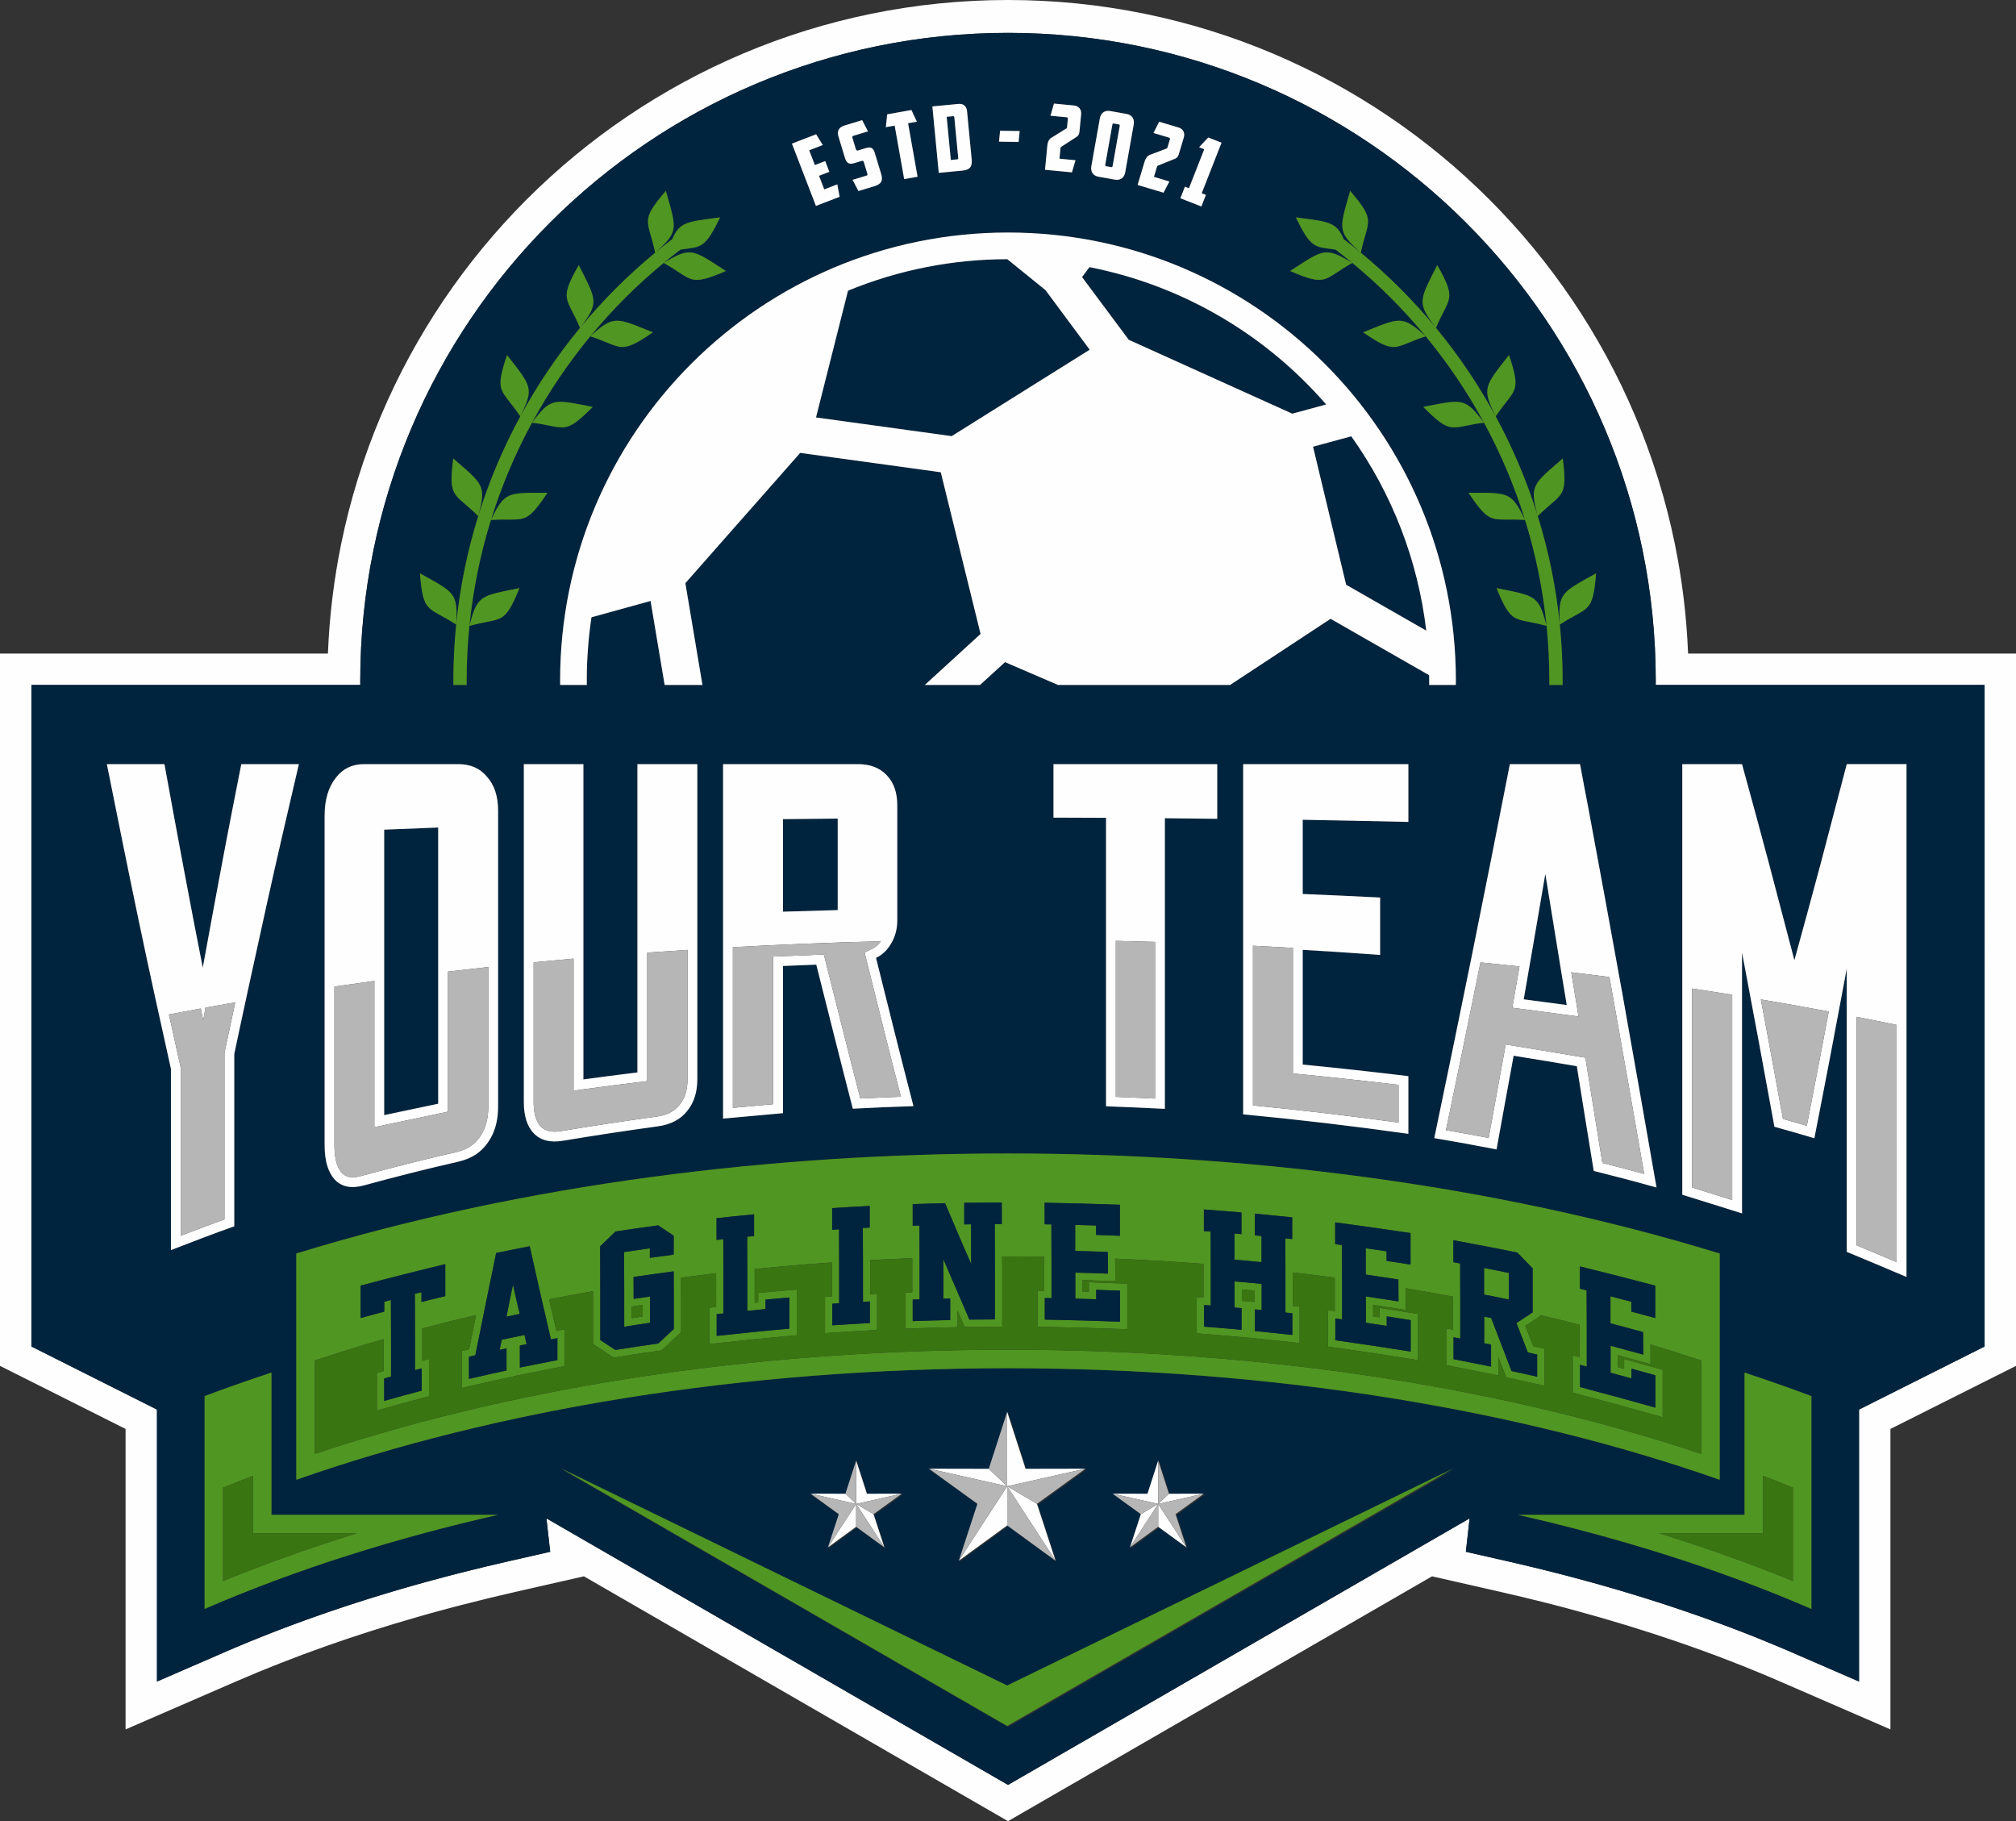 <?xml version="1.0" encoding="UTF-8" standalone="no"?>
<!-- Generator: Adobe Illustrator 27.5.0, SVG Export Plug-In . SVG Version: 6.00 Build 0)  -->

<svg
   version="1.1"
   id="Layer_1"
   x="0px"
   y="0px"
   viewBox="0 0 1107.853 1000.704"
   xml:space="preserve"
   sodipodi:docname="tigre.svg"
   width="1107.853"
   height="1000.704"
   inkscape:version="1.2.2 (b0a84865, 2022-12-01)"
   xmlns:inkscape="http://www.inkscape.org/namespaces/inkscape"
   xmlns:sodipodi="http://sodipodi.sourceforge.net/DTD/sodipodi-0.dtd"
   xmlns="http://www.w3.org/2000/svg"
   xmlns:svg="http://www.w3.org/2000/svg"><rect x="0" y="0" width="1107.853" height="1000.704" fill="#333333" stroke="none"/><defs
   id="defs2044">
	
	
	
	
	
	
	
	
	
	
	
	
	
	
	
	
	
	
	
	
	
	
	
	
	
	
	
	
</defs><sodipodi:namedview
   id="namedview2042"
   pagecolor="#ffffff"
   bordercolor="#000000"
   borderopacity="0.25"
   inkscape:showpageshadow="2"
   inkscape:pageopacity="0.0"
   inkscape:pagecheckerboard="0"
   inkscape:deskcolor="#d1d1d1"
   showgrid="false"
   inkscape:zoom="0.21851852"
   inkscape:cx="810"
   inkscape:cy="487.37288"
   inkscape:window-width="1920"
   inkscape:window-height="1027"
   inkscape:window-x="1728"
   inkscape:window-y="62"
   inkscape:window-maximized="1"
   inkscape:current-layer="Layer_1" />
<path
   style="clip-rule:evenodd;fill:#fefefe;fill-rule:evenodd;stroke-width:0.763"
   d="m 1038.845,785.182 v 165.102 l -60.714,-26.357 c -36.279,-15.75 -73.884,-28.494 -112.086,-38.875 l -0.073,-0.02 -0.047,-0.013 -1.88,-0.508 -0.158,-0.043 c -1.373,-0.369 -2.747,-0.736 -4.121,-1.1 l -0.053,-0.014 -0.34,-0.09 -1.734,-0.457 -0.025,-0.01 c -1.389,-0.364 -2.78,-0.725 -4.171,-1.083 l -0.086,-0.022 c -2.064,-0.531 -4.128,-1.056 -6.194,-1.573 v -7.1e-4 c -7.535,-1.89 -15.088,-3.692 -22.655,-5.413 l -37.551,-8.538 -54.53,31.483 -178.499,103.056 -178.499,-103.056 -54.53,-31.483 -37.551,8.538 c -10.135,2.304 -20.247,4.756 -30.323,7.367 -1.302,0.338 -2.603,0.677 -3.904,1.02 l -0.037,0.01 -0.124,0.033 c -1.244,0.328 -2.488,0.659 -3.731,0.992 l -0.186,0.05 -1.863,0.502 -0.211,0.057 -1.52,0.412 -0.19,0.052 -0.045,0.012 -0.308,0.084 -1.355,0.371 -0.301,0.082 -0.171,0.047 -1.577,0.434 -0.216,0.06 -0.298,0.082 -1.627,0.453 -0.038,0.011 -0.042,0.012 c -0.637,0.178 -1.276,0.357 -1.913,0.537 l -0.028,0.01 -1.471,0.416 -0.468,0.133 -0.159,0.045 -1.633,0.466 -0.167,0.048 -0.129,0.037 c -33.905,9.715 -67.275,21.359 -99.591,35.388 L 69.007,950.283 V 785.182 L 0,750.534 V 359.115 h 95.247 84.955 c 0.801,-20.273 3.235,-40.479 7.303,-60.359 4.932,-24.097 12.26,-47.699 21.845,-70.351 9.409,-22.24 20.987,-43.558 34.506,-63.567 13.397,-19.825 28.691,-38.362 45.61,-55.281 16.919,-16.919 35.456,-32.214 55.282,-45.609 C 364.758,50.43 386.073,38.852 408.313,29.442 430.965,19.859 454.565,12.529 478.663,7.598 503.411,2.532 528.667,0 553.926,0 c 25.26,0 50.516,2.532 75.264,7.598 24.097,4.931 47.698,12.261 70.35,21.844 22.24,9.409 43.555,20.989 63.564,34.507 19.827,13.396 38.362,28.69 55.281,45.609 16.918,16.917 32.215,35.453 45.61,55.278 13.52,20.011 25.098,41.33 34.508,63.57 9.583,22.652 16.912,46.253 21.844,70.349 4.069,19.88 6.503,40.086 7.303,60.36 h 84.956 95.247 v 391.419 z m -17.255,-10.644 9.359,-4.699 v 0 l 59.647,-29.949 V 376.371 h -91.698 -89.025 c 0.01,-0.784 0.01,-1.569 0.01,-2.353 0,-24.046 -2.41,-48.082 -7.232,-71.64 -4.692,-22.927 -11.664,-45.38 -20.783,-66.933 -8.956,-21.166 -19.973,-41.453 -32.839,-60.496 C 836.277,156.078 821.717,138.434 805.613,122.331 789.507,106.226 771.864,91.667 752.992,78.916 733.95,66.05 713.666,55.033 692.502,46.078 670.949,36.959 648.496,29.985 625.569,25.293 c -23.558,-4.822 -47.596,-7.232 -71.642,-7.232 -24.046,0 -48.083,2.41 -71.641,7.232 -22.927,4.692 -45.38,11.666 -66.934,20.785 -21.165,8.955 -41.449,19.972 -60.491,32.838 -18.872,12.751 -36.516,27.31 -52.621,43.415 -16.105,16.105 -30.664,33.748 -43.416,52.621 -12.867,19.041 -23.884,39.326 -32.838,60.492 -9.119,21.553 -16.091,44.006 -20.783,66.934 -4.822,23.558 -7.232,47.593 -7.232,71.639 0,0.784 0.003,1.569 0.008,2.353 H 108.955 17.256 v 363.518 l 69.006,34.649 v 149.443 l 36.588,-15.883 1.968,-0.851 0.391,-0.168 0.528,-0.226 1.636,-0.699 0.557,-0.237 1.53,-0.649 0.828,-0.349 1.803,-0.757 0.27,-0.113 2.249,-0.935 0.075,-0.031 0.015,-0.01 1.984,-0.818 0.379,-0.156 0.567,-0.231 1.674,-0.682 0.399,-0.162 1.928,-0.779 0.299,-0.121 2.139,-0.855 0.224,-0.089 2.318,-0.918 0.03,-0.012 1.999,-0.784 0.366,-0.143 1.635,-0.635 0.765,-0.296 0.599,-0.231 1.088,-0.418 1.427,-0.547 0.456,-0.173 1.589,-0.604 0.092,-0.035 1.965,-0.741 0.046,-0.017 2.013,-0.752 0.354,-0.132 1.66,-0.615 0.756,-0.279 0.445,-0.163 1.49,-0.545 0.483,-0.177 0.862,-0.313 1.559,-0.564 0.462,-0.167 1.962,-0.703 0.06,-0.022 2.025,-0.72 0.342,-0.121 0.541,-0.19 1.717,-0.605 0.535,-0.187 1.401,-0.489 1.301,-0.452 0.248,-0.086 1.554,-0.535 0.479,-0.164 1.959,-0.669 0.076,-0.025 2.036,-0.689 1.409,-0.473 0.63,-0.211 0.733,-0.245 0.573,-0.19 1.229,-0.408 1.505,-0.496 0.111,-0.036 c 2.648,-0.87 5.301,-1.728 7.957,-2.573 l 0.235,-0.075 1.561,-0.494 0.412,-0.13 1.13,-0.356 0.922,-0.289 0.711,-0.221 1.277,-0.397 0.065,-0.021 1.948,-0.602 0.108,-0.033 2.056,-0.63 1.696,-0.515 0.55,-0.166 1.819,-0.547 0.079,-0.024 1.934,-0.577 0.318,-0.094 1.844,-0.545 1.94,-0.571 0.123,-0.035 2.064,-0.6 c 1.304,-0.377 2.608,-0.753 3.913,-1.125 l 0.413,-0.118 1.79,-0.508 0.217,-0.061 1.936,-0.544 1.932,-0.539 0.138,-0.038 2.072,-0.573 1.761,-0.482 0.427,-0.117 c 5.491,-1.498 10.993,-2.947 16.504,-4.349 8.813,-2.244 17.648,-4.369 26.497,-6.38 l 22.812,-5.187 -2.061,-18.358 253.655,146.446 253.655,-146.445 -2.061,18.357 22.812,5.187 c 6.363,1.447 12.72,2.952 19.065,4.518 l 1.823,0.451 0.295,0.074 c 2.153,0.537 4.305,1.08 6.454,1.629 l 2.2,0.565 0.148,0.038 2.051,0.533 2.128,0.556 0.092,0.024 c 1.43,0.376 2.858,0.755 4.286,1.137 l 0.189,0.05 c 1.403,0.376 2.806,0.755 4.207,1.137 l 0.282,0.076 1.986,0.545 2.19,0.606 v 0 l 2.188,0.611 c 1.358,0.382 2.716,0.765 4.075,1.152 l 0.485,0.138 1.422,0.408 1.121,0.323 1.285,0.373 0.802,0.233 1.54,0.45 0.195,0.057 1.747,0.514 0.434,0.129 2.036,0.604 0.144,0.043 2.178,0.654 0.147,0.044 2.03,0.614 1.661,0.508 0.514,0.157 0.727,0.223 0.521,0.161 1.523,0.471 0.915,0.285 1.332,0.417 1.202,0.377 0.776,0.245 1.648,0.522 0.153,0.049 2.049,0.653 2.164,0.697 v 0 l 2.161,0.702 0.289,0.095 1.871,0.614 0.577,0.19 0.596,0.199 1.541,0.511 0.31,0.102 1.292,0.432 0.457,0.154 1.37,0.461 0.328,0.11 1.436,0.487 0.312,0.107 1.733,0.592 0.393,0.135 0.429,0.147 2.006,0.692 0.142,0.05 2.146,0.748 0.143,0.05 0.082,0.028 c 1.517,0.532 3.033,1.067 4.546,1.607 l 0.579,0.208 1.849,0.663 0.576,0.208 1.461,0.529 0.999,0.363 1.344,0.492 0.683,0.25 0.568,0.21 1.848,0.683 0.282,0.105 2.128,0.795 h 8e-4 l 2.125,0.8 0.284,0.108 1.839,0.699 0.567,0.216 0.596,0.229 1.625,0.625 0.414,0.16 1.875,0.728 0.585,0.228 1.9,0.745 0.285,0.113 2.179,0.863 0.175,0.069 2.343,0.937 0.14,0.056 2.105,0.851 0.141,0.057 1.961,0.799 0.077,0.032 1.336,0.549 0.973,0.401 1.196,0.495 1.047,0.435 1.038,0.433 1.497,0.628 0.612,0.257 1.989,0.842 0.201,0.086 1.891,0.809 0.418,0.179 0.278,0.12 2.081,0.899 36.588,15.882 v -149.443 z"
   id="path1985" /><path
   style="clip-rule:evenodd;fill:#00243e;fill-rule:evenodd;stroke-width:0.763"
   d="m 1090.595,376.371 h -91.698 -89.025 c 0.01,-0.784 0.01,-1.569 0.01,-2.353 0,-24.046 -2.41,-48.082 -7.232,-71.64 -4.692,-22.927 -11.664,-45.38 -20.783,-66.933 -8.956,-21.166 -19.973,-41.453 -32.839,-60.496 C 836.277,156.078 821.717,138.434 805.613,122.331 789.507,106.226 771.864,91.667 752.992,78.916 733.95,66.05 713.666,55.033 692.502,46.078 670.949,36.959 648.496,29.985 625.569,25.293 c -23.558,-4.822 -47.596,-7.232 -71.642,-7.232 -24.046,0 -48.083,2.41 -71.641,7.232 -22.927,4.692 -45.38,11.666 -66.934,20.785 -21.165,8.955 -41.449,19.972 -60.491,32.838 -18.872,12.751 -36.516,27.31 -52.621,43.415 -16.105,16.105 -30.664,33.748 -43.416,52.621 -12.867,19.041 -23.884,39.326 -32.838,60.492 -9.119,21.553 -16.091,44.006 -20.783,66.934 -4.822,23.558 -7.232,47.593 -7.232,71.639 0,0.784 0.003,1.569 0.008,2.353 H 108.955 17.256 v 363.518 l 69.006,34.649 v 149.443 l 36.588,-15.883 1.968,-0.851 0.391,-0.168 0.528,-0.226 1.636,-0.699 0.557,-0.237 1.53,-0.649 0.828,-0.349 1.803,-0.757 0.27,-0.113 2.249,-0.935 0.075,-0.031 0.015,-0.01 1.984,-0.818 0.379,-0.156 0.567,-0.231 1.674,-0.682 0.399,-0.162 1.928,-0.779 0.299,-0.121 2.139,-0.855 0.224,-0.089 2.318,-0.918 0.03,-0.012 1.999,-0.784 0.366,-0.143 1.635,-0.635 0.765,-0.296 0.599,-0.231 1.088,-0.418 1.427,-0.547 0.456,-0.173 1.589,-0.604 0.092,-0.035 1.965,-0.741 0.046,-0.017 2.013,-0.752 0.354,-0.132 1.66,-0.615 0.756,-0.279 0.445,-0.163 1.49,-0.545 0.483,-0.177 0.862,-0.313 1.559,-0.564 0.462,-0.167 1.962,-0.703 0.06,-0.022 2.025,-0.72 0.342,-0.121 0.541,-0.19 1.717,-0.605 0.535,-0.187 1.401,-0.489 1.301,-0.452 0.248,-0.086 1.554,-0.535 0.479,-0.164 1.959,-0.669 0.076,-0.025 2.036,-0.689 1.409,-0.473 0.63,-0.211 0.733,-0.245 0.573,-0.19 1.229,-0.408 1.505,-0.496 0.111,-0.036 c 2.648,-0.87 5.301,-1.728 7.957,-2.573 l 0.235,-0.075 1.561,-0.494 0.412,-0.13 1.13,-0.356 0.922,-0.289 0.711,-0.221 1.277,-0.397 0.065,-0.021 1.948,-0.602 0.108,-0.033 2.056,-0.63 1.696,-0.515 0.55,-0.166 1.819,-0.547 0.079,-0.024 1.934,-0.577 0.318,-0.094 1.844,-0.545 1.94,-0.571 0.123,-0.035 2.064,-0.6 c 1.304,-0.377 2.608,-0.753 3.913,-1.125 l 0.413,-0.118 1.79,-0.508 0.217,-0.061 1.936,-0.544 1.932,-0.539 0.138,-0.038 2.072,-0.573 1.761,-0.482 0.427,-0.117 c 5.491,-1.498 10.993,-2.947 16.504,-4.349 8.813,-2.244 17.648,-4.369 26.497,-6.38 l 22.812,-5.187 -2.061,-18.358 253.655,146.446 253.655,-146.445 -2.061,18.357 22.812,5.187 c 6.363,1.447 12.72,2.952 19.065,4.518 l 1.823,0.451 0.295,0.074 c 2.153,0.537 4.305,1.08 6.454,1.629 l 2.2,0.565 0.148,0.038 2.051,0.533 2.128,0.556 0.092,0.024 c 1.43,0.376 2.858,0.755 4.286,1.137 l 0.189,0.05 c 1.403,0.376 2.806,0.755 4.207,1.137 l 0.282,0.076 1.986,0.545 2.19,0.606 v 0 l 2.188,0.611 c 1.358,0.382 2.716,0.765 4.075,1.152 l 0.485,0.138 1.422,0.408 1.121,0.323 1.285,0.373 0.802,0.233 1.54,0.45 0.195,0.057 1.747,0.514 0.434,0.129 2.036,0.604 0.144,0.043 2.178,0.654 0.147,0.044 2.03,0.614 1.661,0.508 0.514,0.157 0.727,0.223 0.521,0.161 1.523,0.471 0.915,0.285 1.332,0.417 1.202,0.377 0.776,0.245 1.648,0.522 0.153,0.049 2.049,0.653 2.164,0.697 v 0 l 2.161,0.702 0.289,0.095 1.871,0.614 0.577,0.19 0.596,0.199 1.541,0.511 0.31,0.102 1.292,0.432 0.457,0.154 1.37,0.461 0.328,0.11 1.436,0.487 0.312,0.107 1.733,0.592 0.393,0.135 0.429,0.147 2.006,0.692 0.142,0.05 2.146,0.748 0.143,0.05 0.082,0.028 c 1.517,0.532 3.033,1.067 4.546,1.607 l 0.579,0.208 1.849,0.663 0.576,0.208 1.461,0.529 0.999,0.363 1.344,0.492 0.683,0.25 0.568,0.21 1.848,0.683 0.282,0.105 2.128,0.795 h 8e-4 l 2.125,0.8 0.284,0.108 1.839,0.699 0.567,0.216 0.596,0.229 1.625,0.625 0.414,0.16 1.875,0.728 0.585,0.228 1.9,0.745 0.285,0.113 2.179,0.863 0.175,0.069 2.343,0.937 0.14,0.056 2.105,0.851 0.141,0.057 1.961,0.799 0.077,0.032 1.336,0.549 0.973,0.401 1.196,0.495 1.047,0.435 1.038,0.433 1.497,0.628 0.612,0.257 1.989,0.842 0.201,0.086 1.891,0.809 0.418,0.179 0.278,0.12 2.081,0.899 36.588,15.882 v -149.443 l 69.006,-34.649 V 376.371 Z m -594.598,444.843 -15.566,11.263 5.973,18.262 -15.522,-11.323 -15.522,11.323 5.972,-18.262 -15.566,-11.263 19.213,0.037 5.903,-18.284 5.902,18.284 z m 166.085,0 -15.565,11.263 5.973,18.262 -15.523,-11.323 -15.522,11.323 5.973,-18.262 -15.566,-11.263 19.213,0.037 5.902,-18.284 5.902,18.284 z m -151.221,-13.739 26.688,19.311 -10.24,31.311 26.615,-19.414 26.615,19.414 -10.24,-31.311 26.689,-19.311 -32.942,0.064 -10.121,-31.35 -10.121,31.35 z M 553.924,948.941 799.377,807.23 553.924,926.669 308.472,807.23 Z M 834.133,832.364 c 54.884,12.48 109.648,29.313 161.289,51.73 V 767.134 c -12.115,-4.538 -24.37,-8.838 -36.741,-12.917 v 78.147 z m -560.416,0 c -54.884,12.48 -109.648,29.313 -161.289,51.73 V 767.134 c 12.116,-4.538 24.37,-8.838 36.741,-12.917 v 78.147 z M 553.924,633.818 c 127.552,0 264.863,16.186 391.113,54.963 V 813.114 C 835.327,774.594 700.151,751.838 553.924,751.838 c -146.227,0 -281.403,22.757 -391.113,61.276 V 688.781 c 126.25,-38.777 263.561,-54.963 391.113,-54.963 z M 164.243,419.879 c -10.582,0 -21.164,0 -31.647,0 -3.561,18.176 -7.232,36.575 -10.681,55.091 -3.474,18.652 -7.022,37.619 -10.483,56.725 -3.56,-18.119 -7.138,-36.489 -10.582,-55.007 -3.479,-18.708 -7.022,-37.676 -10.483,-56.81 -10.582,0 -21.164,0 -31.647,0 5.835,29.194 11.622,57.891 17.505,86.004 5.787,27.654 11.768,54.752 17.703,81.439 0,16.598 0,33.251 0,49.821 0,16.598 0,33.196 0,49.765 11.57,-4.481 23.142,-8.933 34.811,-13.075 0,-9.046 0,-18.147 0,-27.221 0,-15.808 0,-31.618 0,-47.426 0,-6.678 0,-13.357 0,-20.064 5.835,-27.587 11.82,-54.819 17.703,-81.551 5.786,-26.301 11.867,-52.188 17.801,-77.69 z m 76.546,186.604 c -9.889,2.085 -19.779,4.199 -29.668,6.256 0,-26.122 0,-52.273 0,-78.423 0,-26.15 0,-52.301 0,-78.423 9.889,-0.395 19.779,-0.789 29.668,-1.183 0,25.305 0,50.582 0,75.887 0,25.304 0,50.581 0,75.887 z m 26.702,-179.813 c -3.758,-4.508 -9,-6.791 -15.626,-6.791 -17.306,0 -34.515,0 -51.723,0 -6.626,0 -11.769,2.48 -15.527,7.439 -4.154,5.157 -6.231,12.145 -6.231,20.937 0,30.18 0,60.332 0,90.484 0,30.152 0,60.304 0,90.456 0,8.623 1.879,14.822 5.439,18.824 3.857,4.198 9.184,5.248 16.219,3.325 17.293,-4.727 34.597,-9.091 51.921,-13.047 7.104,-1.622 12.56,-5.128 16.318,-10.764 3.659,-5.242 5.44,-11.722 5.44,-19.444 0,-27.109 0,-54.245 0,-81.354 0,-27.109 0,-54.217 0,-81.354 0,-7.891 -2.077,-14.118 -6.23,-18.712 z m 82.776,-6.791 c 0,28.264 0,56.528 0,84.735 0,28.236 0,56.472 0,84.679 -9.89,1.212 -19.779,2.452 -29.669,3.832 0,-28.856 0,-57.74 0,-86.595 0,-28.856 0,-57.768 0,-86.652 -10.977,0 -21.856,0 -32.735,0 0,30.969 0,61.938 0,92.908 0,30.969 0,61.938 0,92.907 0,7.637 1.879,13.3 5.44,17.048 3.857,3.973 9.191,5.23 16.218,4.058 17.3,-2.885 34.611,-5.514 51.921,-7.89 7.118,-0.977 12.56,-3.748 16.318,-8.595 3.659,-4.537 5.439,-10.314 5.439,-17.415 0,-28.855 0,-57.683 0,-86.51 0,-28.828 0,-57.655 0,-86.511 -10.977,0.002 -21.955,0.002 -32.932,0.002 z m 80.007,30.237 c 9.988,-0.113 19.977,-0.197 30.065,-0.31 0,8.369 0,16.767 0,25.136 0,8.369 0,16.767 0,25.136 -10.087,0.282 -20.076,0.592 -30.065,0.873 0,-8.454 0,-16.936 0,-25.39 0,-8.481 0,-16.963 0,-25.445 z m 0,80.678 c 6.032,-0.253 12.164,-0.507 18.296,-0.733 3.263,13.245 6.722,26.461 9.988,39.649 3.26,13.16 6.725,26.348 10.087,39.507 11.076,-0.563 22.153,-1.071 33.328,-1.409 -3.462,-13.554 -7.019,-27.109 -10.384,-40.691 -3.359,-13.555 -6.824,-27.137 -10.186,-40.775 3.462,-1.635 6.329,-4.396 8.407,-8.087 2.176,-3.72 3.264,-7.862 3.264,-12.399 0,-10.539 0,-21.106 0,-31.674 0,-10.539 0,-21.134 0,-31.702 0,-7.101 -1.978,-12.653 -5.934,-16.654 -3.759,-3.945 -9,-5.946 -15.724,-5.946 -24.724,0 -49.449,0 -74.074,0 0,32.491 0,64.981 0,97.416 0,32.463 0,64.926 0,97.36 10.977,-1.015 21.955,-2.001 32.932,-2.987 0,-13.47 0,-26.939 0,-40.437 0,-13.47 0,-26.967 0,-40.437 z m 238.637,-80.875 c 0,-10.004 0,-20.008 0,-30.04 -30.065,0 -60.03,0 -89.996,0 0,9.806 0,19.613 0,29.391 9.593,0.028 19.186,0.085 28.878,0.113 0,26.432 0,52.865 0,79.268 0,26.433 0,52.837 0,79.241 10.78,0.366 21.56,0.902 32.339,1.409 0,-6.791 0,-13.61 0,-20.43 0,-10.342 0,-20.711 0,-31.053 0,-18.006 0,-36.041 0,-54.076 0,-18.035 0,-36.069 0,-54.133 9.592,0.085 19.185,0.198 28.778,0.311 z m 14.241,-30.04 c 0,32.096 0,64.193 0,96.261 0,32.04 0,64.136 0,96.176 30.262,2.874 60.524,6.453 90.787,10.708 0,-10.539 0,-21.106 0,-31.702 -19.384,-2.339 -38.768,-4.481 -58.052,-6.369 0,-10.511 0,-20.993 0,-31.505 0,-10.511 0,-21.022 0,-31.533 14.143,0.845 28.284,1.747 42.525,2.79 0,-10.511 0,-21.021 0,-31.533 -14.241,-0.733 -28.384,-1.353 -42.525,-1.945 0,-13.61 0,-27.193 0,-40.775 19.285,0.338 38.668,0.733 58.052,1.183 0,-10.567 0,-21.163 0,-31.758 -30.263,7.7e-4 -60.526,7.7e-4 -90.787,7.7e-4 z m 166.047,60.332 c 1.879,11.892 3.961,23.868 5.835,35.816 1.883,12.003 3.956,24.094 5.934,36.211 -7.912,-1.043 -15.824,-2.113 -23.636,-3.128 1.978,-11.385 3.961,-22.768 5.934,-34.21 1.982,-11.496 3.956,-23.079 5.934,-34.689 z M 831.794,580.107 c 11.57,1.86 23.142,3.804 34.713,5.749 3.065,19.049 6.131,38.239 9.297,57.542 11.472,2.874 22.944,5.861 34.515,9.13 -6.33,-36.126 -12.516,-71.668 -18.791,-106.603 -6.186,-34.442 -12.461,-68.419 -18.691,-101.953 v 0 c -1.583,-8.059 -3.066,-16.062 -4.55,-24.093 -12.857,0 -25.713,0 -38.57,0 -6.923,35.309 -13.802,70.204 -20.768,104.602 -6.879,33.965 -13.845,67.659 -20.768,100.91 11.373,1.888 22.746,4.002 34.218,6.199 3.065,-17.048 6.229,-34.21 9.395,-51.483 z m 183.057,-160.228 c -4.846,18.626 -9.66,36.98 -14.439,55.034 -4.716,17.818 -9.593,35.393 -14.34,52.696 -4.846,-18.542 -9.664,-36.866 -14.439,-54.894 -4.719,-17.816 -9.593,-35.45 -14.34,-52.836 -10.978,0 -21.955,0 -32.834,0 0,39.452 0,78.931 0,118.353 0,39.423 0,78.874 0,118.269 10.879,3.325 21.856,6.819 32.834,10.257 0,-23.897 0,-47.793 0,-71.688 0,-23.896 0,-47.792 0,-71.688 2.967,15.668 5.944,31.447 8.9,47.341 2.977,16.004 5.934,32.153 8.901,48.412 7.319,2.029 14.636,4.114 21.955,6.312 2.967,-15.16 5.947,-30.459 8.901,-45.932 2.98,-15.609 5.934,-31.363 8.901,-47.257 0,25.925 0,51.879 0,77.831 0,25.925 0,51.878 0,77.803 10.879,4.481 21.856,9.13 32.834,13.78 0,-46.947 0,-93.921 0,-140.869 0,-46.947 0,-93.95 0,-140.925 -10.976,7.7e-4 -21.954,7.7e-4 -32.833,7.8e-4 z m -214.834,-43.508 c 0.01,-0.827 0.032,-1.65 0.032,-2.478 0,-135.925 -110.199,-246.125 -246.125,-246.125 -135.915,0 -246.125,110.209 -246.125,246.125 0,0.828 0.023,1.651 0.032,2.478 h 14.643 c -0.009,-0.826 -0.015,-1.652 -0.015,-2.478 0,-11.608 0.86,-23.215 2.574,-34.696 l 32.474,-8.978 7.73,46.152 h 20.779 l -9.385,-55.95 63.091,-71.555 77.262,10.632 21.871,88.844 -30.643,28.029 h 30.362 l 13.715,-12.542 29.117,12.542 h 94.58 l 55.207,-36.344 54.148,30.984 0.054,2.882 c 0,0.826 -0.01,1.652 -0.015,2.478 h 14.636 z M 598.821,192.159 522.971,239.651 448.426,229.381 466.011,159.737 c 27.773,-11.445 57.531,-17.288 87.531,-17.315 l 20.988,17.011 z m 143.742,47.581 c 22.526,31.628 36.664,68.251 41.208,106.783 l -44.026,-25.211 -18.19,-75.856 z M 620.286,186.714 594.627,152.262 c 1.343,-1.836 2.697,-3.662 4.065,-5.479 50.579,9.924 96.324,36.574 130.078,75.462 l -18.628,5.067 z m 113.628,-49.561 c 3.127,2.379 6.207,4.82 9.238,7.321 -15.068,-9.078 -15.909,-7.41 -34.194,4.451 20.671,8.894 17.958,4.583 34.194,-4.451 7.341,6.056 14.392,12.464 21.122,19.193 6.73,6.73 13.137,13.781 19.194,21.122 -13.056,-11.79 -14.201,-10.312 -34.415,-2.161 18.592,12.679 16.752,7.929 34.415,2.161 6.057,7.34 11.763,14.97 17.091,22.856 5.376,7.958 10.367,16.175 14.948,24.614 -10.575,-14.058 -11.98,-12.826 -33.374,-8.669 15.84,15.985 14.938,10.971 33.374,8.669 4.582,8.439 8.755,17.099 12.496,25.944 3.811,9.006 7.173,18.202 10.072,27.54 -7.651,-15.841 -9.268,-14.904 -31.063,-14.972 12.442,18.752 12.529,13.659 31.063,14.972 2.9,9.339 5.337,18.82 7.298,28.402 2.015,9.844 3.526,19.788 4.533,29.783 -4.394,-17.034 -6.164,-16.432 -27.522,-20.774 8.523,20.828 9.607,15.85 27.522,20.774 1.007,9.995 1.511,20.041 1.511,30.089 0,0.784 0,1.569 -0.01,2.353 h 7.296 c 0.01,-0.784 0.01,-1.569 0.01,-2.353 0,-10.295 -0.516,-20.587 -1.548,-30.827 -1.032,-10.24 -2.581,-20.428 -4.644,-30.514 -2.009,-9.816 -4.506,-19.53 -7.477,-29.098 -4.556,-16.991 -2.72,-17.338 13.737,-31.628 2.829,22.325 -0.563,18.525 -13.737,31.628 -2.971,-9.567 -6.416,-18.988 -10.319,-28.215 -3.834,-9.062 -8.109,-17.934 -12.803,-26.58 -7.78,-15.777 -6.047,-16.475 7.308,-33.699 7.127,21.345 3.058,18.28 -7.308,33.699 -4.694,-8.646 -9.807,-17.064 -15.315,-25.217 -5.459,-8.08 -11.305,-15.896 -17.51,-23.417 -10.666,-13.989 -9.098,-15.007 0.7,-34.475 11.093,19.579 6.512,17.352 -0.7,34.475 -6.205,-7.52 -12.77,-14.746 -19.665,-21.64 -6.895,-6.895 -14.12,-13.459 -21.64,-19.664 -13.13,-11.707 -11.785,-13.003 -5.865,-33.979 14.613,17.114 9.692,15.799 5.865,33.979 -3.088,-2.548 -6.226,-5.035 -9.412,-7.46 -4.094,-9.611 -8.278,-9.517 -26.302,-11.957 8.422,17.237 10.214,16.118 21.835,17.726 z m -359.98,0 c -3.127,2.379 -6.207,4.82 -9.238,7.321 15.068,-9.078 15.909,-7.41 34.194,4.451 -20.672,8.894 -17.958,4.583 -34.194,-4.451 -7.341,6.056 -14.392,12.464 -21.122,19.193 -6.73,6.73 -13.137,13.781 -19.194,21.122 13.057,-11.79 14.201,-10.312 34.415,-2.161 -18.592,12.679 -16.752,7.929 -34.415,2.161 -6.057,7.34 -11.763,14.97 -17.091,22.856 -5.376,7.958 -10.367,16.175 -14.948,24.614 10.575,-14.058 11.98,-12.826 33.374,-8.669 -15.84,15.985 -14.938,10.971 -33.374,8.669 -4.582,8.439 -8.755,17.099 -12.496,25.944 -3.81,9.006 -7.173,18.202 -10.072,27.54 7.65,-15.841 9.268,-14.904 31.062,-14.972 -12.442,18.752 -12.529,13.659 -31.062,14.972 -2.9,9.339 -5.337,18.82 -7.298,28.402 -2.015,9.844 -3.526,19.788 -4.533,29.783 4.395,-17.034 6.164,-16.432 27.522,-20.774 -8.523,20.828 -9.607,15.85 -27.522,20.774 -1.007,9.995 -1.511,20.041 -1.511,30.089 0,0.784 0.003,1.569 0.009,2.353 h -7.296 c -0.006,-0.784 -0.009,-1.569 -0.009,-2.353 0,-10.295 0.516,-20.587 1.548,-30.827 1.032,-10.24 2.58,-20.428 4.644,-30.514 2.009,-9.816 4.506,-19.53 7.477,-29.098 4.556,-16.991 2.719,-17.338 -13.737,-31.628 -2.829,22.325 0.563,18.525 13.737,31.628 2.971,-9.567 6.416,-18.988 10.319,-28.215 3.834,-9.062 8.109,-17.934 12.803,-26.58 7.781,-15.777 6.047,-16.475 -7.308,-33.699 -7.127,21.345 -3.058,18.28 7.308,33.699 4.694,-8.646 9.807,-17.064 15.315,-25.217 5.459,-8.08 11.305,-15.896 17.51,-23.417 10.666,-13.989 9.098,-15.007 -0.7,-34.475 -11.093,19.579 -6.512,17.352 0.7,34.475 6.205,-7.52 12.77,-14.746 19.665,-21.64 6.895,-6.895 14.12,-13.459 21.64,-19.664 13.13,-11.707 11.785,-13.003 5.865,-33.979 -14.613,17.114 -9.692,15.799 -5.865,33.979 3.088,-2.548 6.226,-5.035 9.412,-7.46 4.094,-9.611 8.278,-9.517 26.302,-11.957 -8.422,17.237 -10.214,16.118 -21.835,17.726 z m -143.168,177.887 c 1.797,22.432 4.341,18.019 19.916,28.149 0.984,-17.564 -0.884,-17.527 -19.916,-28.149 z m 646.315,0 c -1.797,22.432 -4.341,18.019 -19.916,28.149 -0.984,-17.564 0.884,-17.527 19.916,-28.149 z m -428.71,-201.892 13.032,-5.021 -1.275,-6.829 -7.177,2.765 -2.874,-7.46 5.666,-2.183 -2.274,-5.902 -5.666,2.183 -3.129,-8.121 7.46,-2.874 -3.636,-5.92 -13.316,5.13 z m 32.034,-10.801 c 4.019,-1.218 4.935,-3.081 3.761,-6.955 l -3.507,-11.574 c -0.792,-2.615 -2.345,-3.202 -4.572,-2.527 l -4.407,1.335 c -0.726,0.22 -1.124,0.129 -1.344,-0.598 l -1.937,-6.392 c -0.161,-0.533 0.056,-0.863 0.637,-1.039 l 7.942,-2.406 -3.191,-6.171 -9.685,2.934 c -3.294,0.998 -4.203,3.229 -3.367,5.99 l 3.609,11.913 c 1.056,3.487 3.043,3.413 5.126,2.782 l 3.632,-1.1 c 0.968,-0.294 1.322,-0.347 1.616,0.621 l 1.937,6.392 c 0.161,0.533 0.026,0.785 -0.603,0.976 l -7.555,2.289 3.239,6.156 z m 7.104,-39.521 -0.698,7.062 4.832,-0.859 5.223,29.394 7.374,-1.31 -5.223,-29.394 4.832,-0.858 -2.988,-6.407 z m 36.198,1.019 c 0.504,-0.049 0.679,0.189 0.722,0.642 l 2.139,22.263 c 0.053,0.554 -0.028,0.765 -0.633,0.823 l -3.425,0.329 -2.279,-23.723 z m 7.719,-2.724 c -0.257,-2.669 -1.887,-4.292 -4.757,-4.016 l -14.304,1.374 3.509,36.517 12.945,-1.244 c 4.181,-0.402 5.537,-2.158 5.15,-6.188 z m 17.545,16.726 10.776,0.164 0.598,-6.013 -10.776,-0.164 z m 45.141,-14.976 c 0.276,-2.871 -1.433,-4.662 -3.851,-4.894 l -11.08,-1.064 -1.912,6.679 8.915,0.857 c 0.402,0.039 0.686,0.269 0.642,0.723 l -0.46,4.785 c -0.029,0.302 -0.099,0.499 -0.581,0.757 l -7.409,4.626 c -1.925,0.984 -2.629,2.493 -2.851,4.809 l -1.263,13.146 14.808,1.422 1.963,-6.674 -8.814,-0.847 0.547,-5.691 c 0.034,-0.353 0.113,-0.65 0.434,-0.823 l 7.428,-4.827 c 1.768,-0.948 2.41,-1.802 2.589,-3.665 z m 20.686,5.497 c 0.499,0.089 0.603,0.364 0.524,0.812 L 611.41,91.2 c -0.097,0.548 -0.232,0.73 -0.83,0.623 l -2.64,-0.469 c -0.598,-0.106 -0.662,-0.324 -0.565,-0.871 l 3.913,-22.021 c 0.079,-0.448 0.274,-0.671 0.772,-0.583 z m -15.069,22.916 c -0.505,2.839 0.709,5.265 3.998,5.85 l 8.868,1.575 c 3.288,0.585 5.263,-1.275 5.767,-4.114 l 4.647,-26.155 c 0.504,-2.84 -0.709,-5.266 -3.997,-5.85 l -8.868,-1.576 c -3.288,-0.584 -5.263,1.275 -5.768,4.115 z m 50.789,-15.657 c 0.827,-2.763 -0.502,-4.851 -2.829,-5.547 l -10.664,-3.193 -3.171,6.181 8.58,2.568 c 0.388,0.116 0.621,0.397 0.49,0.834 l -1.379,4.604 c -0.087,0.291 -0.193,0.47 -0.717,0.631 l -8.165,3.102 c -2.079,0.592 -3.062,1.935 -3.73,4.165 l -3.788,12.651 14.251,4.266 3.22,-6.167 -8.483,-2.539 1.64,-5.478 c 0.102,-0.34 0.237,-0.616 0.586,-0.723 l 8.223,-3.296 c 1.919,-0.587 2.713,-1.3 3.25,-3.094 z m 8.415,5.28 2.827,1.108 -8.402,21.435 -2.215,-0.868 -2.493,6.36 11.542,4.524 2.493,-6.36 -2.308,-0.905 10.896,-27.795 -7.302,-2.862 z"
   id="path1987" /><path
   style="clip-rule:evenodd;fill:#509622;fill-rule:evenodd;stroke-width:0.763"
   d="m 834.133,832.364 c 54.884,12.48 109.648,29.313 161.289,51.73 V 767.134 c -12.115,-4.538 -24.37,-8.838 -36.741,-12.917 v 78.147 z M 231.604,710.046 c -1.209,0.293 -2.419,0.608 -3.628,0.902 0,6.991 0.035,13.972 0.071,20.976 0.034,6.969 0,13.95 0,20.941 1.209,-0.315 2.419,-0.631 3.7,-0.958 0,4.082 0,8.165 0,12.247 -6.901,1.816 -13.804,3.665 -20.634,5.628 0,-4.104 0,-8.21 0,-12.325 1.209,-0.338 2.49,-0.71 3.772,-1.06 0,-7.014 0.036,-14.029 0,-21.021 -0.035,-7.025 -0.072,-14.039 -0.072,-21.055 -1.209,0.328 -2.419,0.654 -3.628,0.982 0,1.805 0,3.597 0,5.402 -4.411,1.196 -8.752,2.38 -13.02,3.53 0,-2.965 0,-5.931 0,-8.897 0,-2.966 0,-5.931 0,-8.909 15.44,-4.105 30.95,-8.041 46.533,-11.796 0,2.932 0,5.864 0,8.796 0,2.922 0,5.854 0,8.774 -4.412,1.049 -8.752,2.132 -13.092,3.204 -7.6e-4,-1.783 -7.6e-4,-3.565 -7.6e-4,-5.357 z m 54.075,41.398 c 0,-4.027 0,-8.063 0,-12.112 1.21,-0.237 2.419,-0.462 3.701,-0.721 -0.428,-1.681 -0.783,-3.373 -1.139,-5.064 -4.198,0.846 -8.396,1.76 -12.523,2.639 -0.427,1.861 -0.782,3.699 -1.138,5.548 1.209,-0.27 2.49,-0.541 3.772,-0.812 0,4.049 0,8.086 0,12.123 -6.903,1.511 -13.804,3.022 -20.635,4.635 0,-4.048 0,-8.108 0,-12.168 1.139,-0.271 2.278,-0.553 3.488,-0.834 1.922,-9.416 3.807,-18.795 5.692,-28.147 1.887,-9.356 3.843,-18.698 5.763,-28.035 6.119,-1.253 12.238,-2.515 18.429,-3.699 1.92,8.559 3.807,17.104 5.763,25.633 1.957,8.533 3.913,17.051 5.905,25.554 1.138,-0.224 2.348,-0.462 3.558,-0.699 0,4.026 0,8.052 0,12.067 -6.903,1.362 -13.805,2.738 -20.636,4.091 z m -7.328,-27.945 c 2.419,-0.508 4.837,-1.026 7.258,-1.544 -0.641,-2.673 -1.352,-5.346 -1.922,-8.029 -0.569,-2.684 -1.209,-5.368 -1.778,-8.052 -0.641,2.943 -1.281,5.899 -1.85,8.819 -0.569,2.92 -1.139,5.876 -1.708,8.807 z m 91.929,6.767 c -2.846,2.661 -5.692,5.311 -8.539,7.962 -7.897,1.105 -15.724,2.322 -23.551,3.563 -2.776,-1.816 -5.55,-3.62 -8.325,-5.447 0,-8.582 0.035,-17.164 0,-25.746 -0.034,-8.581 -0.071,-17.174 -0.071,-25.768 2.775,-2.717 5.621,-5.436 8.467,-8.154 7.755,-1.161 15.582,-2.323 23.409,-3.361 2.846,1.894 5.693,3.789 8.539,5.683 0,3.473 0,6.936 0,10.398 -4.412,0.598 -8.752,1.184 -13.092,1.77 0,-1.748 0,-3.496 0,-5.255 -4.768,0.666 -9.463,1.364 -14.159,2.087 0,6.845 0.035,13.68 0.07,20.524 0.034,6.822 0,13.668 0,20.502 4.696,-0.756 9.393,-1.477 14.159,-2.154 0,-4.816 0,-9.62 0,-14.458 -2.987,0.418 -5.976,0.846 -8.965,1.308 0,-4.004 -0.072,-8.029 -0.072,-12.044 7.329,-1.071 14.658,-2.076 22.058,-3.08 0,5.278 0.07,10.556 0.07,15.834 0,5.278 0,10.557 0,15.834 z m 23.552,3.801 c 0,-3.97 0,-7.951 0,-11.943 1.209,-0.147 2.419,-0.282 3.7,-0.429 0,-6.799 0.036,-13.6 0,-20.389 -0.035,-6.811 -0.072,-13.611 -0.072,-20.412 -1.28,0.147 -2.49,0.282 -3.7,0.429 0,-3.981 0,-7.961 0,-11.954 6.831,-0.744 13.733,-1.432 20.634,-2.108 0,3.981 0,7.961 0,11.931 -1.281,0.124 -2.561,0.26 -3.77,0.384 0,6.789 0.035,13.578 0.071,20.389 0.034,6.777 0,13.566 0,20.356 3.273,-0.338 6.617,-0.689 9.961,-1.015 0,-1.737 0,-3.473 0,-5.211 4.34,-0.372 8.752,-0.756 13.163,-1.139 0,2.853 0,5.706 0,8.559 0,2.853 0,5.706 0,8.549 -13.378,1.172 -26.683,2.559 -39.988,4.004 z m 63.538,-5.808 c 0,-3.958 0,-7.916 0,-11.886 1.209,-0.09 2.49,-0.18 3.77,-0.271 0,-6.766 0.034,-13.533 0,-20.287 -0.035,-6.79 -0.071,-13.555 -0.071,-20.333 -1.281,0.09 -2.561,0.18 -3.771,0.259 0,-3.97 0,-7.939 0,-11.909 6.831,-0.451 13.733,-0.823 20.634,-1.184 0,3.97 0,7.939 0,11.898 -1.28,0.067 -2.561,0.134 -3.77,0.203 0,6.766 0.035,13.533 0.07,20.31 0.034,6.744 0,13.51 0,20.276 1.209,-0.067 2.49,-0.135 3.772,-0.203 0,3.97 0,7.928 0,11.875 -6.902,0.383 -13.803,0.767 -20.634,1.251 z m 75.35,-3.135 c -2.419,-5.56 -4.835,-11.11 -7.187,-16.667 -2.344,-5.539 -4.767,-11.109 -7.187,-16.668 0.072,3.643 0.072,7.263 0.072,10.894 0,3.632 0,7.263 0,10.894 1.209,-0.022 2.49,-0.057 3.772,-0.079 0,3.959 0,7.905 0,11.853 -6.902,0.157 -13.804,0.338 -20.634,0.598 0,-3.947 0,-7.905 0,-11.864 1.21,-0.046 2.49,-0.09 3.771,-0.147 0,-6.756 0.034,-13.511 0,-20.254 -0.035,-6.766 -0.07,-13.521 -0.07,-20.287 -1.281,0.045 -2.49,0.09 -3.701,0.135 0,-3.947 0,-7.905 0,-11.875 5.905,-0.215 11.811,-0.372 17.788,-0.508 2.348,5.582 4.765,11.143 7.115,16.713 2.345,5.56 4.768,11.12 7.258,16.724 -0.072,-3.654 -0.072,-7.285 -0.072,-10.928 0,-3.63 0,-7.273 0,-10.916 -1.281,0.011 -2.562,0.034 -3.772,0.057 0,-3.959 0,-7.917 0,-11.875 6.831,-0.079 13.733,-0.135 20.634,-0.18 0,3.959 0,7.916 0,11.874 -1.28,0.011 -2.561,0.022 -3.843,0.022 0,8.729 0.037,17.468 0.072,26.186 0.035,8.739 0,17.468 0,26.186 -4.696,0.043 -9.392,0.078 -14.017,0.111 z m 41.411,-0.023 c 0,-3.947 0,-7.894 0,-11.853 1.211,0.011 2.419,0.023 3.701,0.057 0,-6.754 0.036,-13.5 0,-20.243 -0.035,-6.766 -0.072,-13.51 -0.072,-20.264 -1.281,-0.034 -2.49,-0.046 -3.7,-0.057 0,-3.947 0,-7.905 0,-11.864 13.733,0.26 27.536,0.609 41.34,1.106 0,2.853 0,5.706 0,8.536 0,2.842 0,5.696 0,8.537 -4.411,-0.157 -8.752,-0.327 -13.092,-0.485 0,-1.725 0,-3.45 0,-5.188 -3.842,-0.134 -7.684,-0.225 -11.456,-0.304 0,4.77 0,9.54 0,14.299 5.976,0.124 11.954,0.328 17.931,0.553 0,3.969 0.07,7.95 0.07,11.908 -5.976,-0.225 -11.954,-0.428 -17.931,-0.552 0,4.782 0,9.54 0,14.311 3.772,0.078 7.613,0.169 11.456,0.315 0,-1.737 0,-3.462 0,-5.188 4.34,0.158 8.681,0.328 13.092,0.496 0,2.83 0,5.683 0,8.526 0,2.842 0,5.683 0,8.513 -13.803,-0.53 -27.606,-0.88 -41.339,-1.161 z m 115.48,6.282 c 0,-3.959 0,-7.928 0,-11.909 1.21,0.124 2.419,0.259 3.701,0.383 0,-4.792 0,-9.562 0,-14.366 -4.981,-0.519 -9.961,-0.947 -14.872,-1.377 0,4.804 0,9.574 0,14.356 1.281,0.113 2.562,0.225 3.843,0.338 0,3.97 0,7.939 0,11.898 -6.902,-0.599 -13.804,-1.206 -20.634,-1.737 0,-3.959 0,-7.916 0,-11.886 1.21,0.079 2.419,0.169 3.701,0.26 0,-6.766 0.035,-13.544 0,-20.299 -0.035,-6.777 -0.072,-13.555 -0.072,-20.321 -1.281,-0.091 -2.49,-0.169 -3.7,-0.26 0,-3.958 0,-7.927 0,-11.897 6.831,0.507 13.732,1.083 20.634,1.658 0,3.981 0,7.95 0,11.92 -1.281,-0.113 -2.561,-0.225 -3.842,-0.328 0,4.793 0,9.575 0,14.356 4.909,0.418 9.89,0.846 14.87,1.354 0,-4.793 0,-9.575 0,-14.367 -1.281,-0.124 -2.49,-0.26 -3.7,-0.373 0,-3.97 0,-7.939 0,-11.92 6.831,0.677 13.661,1.354 20.563,2.041 0,3.991 0,7.972 0,11.942 -1.281,-0.135 -2.562,-0.26 -3.771,-0.384 0,6.8 0.035,13.59 0.071,20.389 0.034,6.777 0,13.578 0,20.367 1.21,0.124 2.49,0.26 3.772,0.395 0,3.981 0,7.95 0,11.92 -6.902,-0.721 -13.733,-1.442 -20.564,-2.152 z m 44.186,5.074 c 0,-3.981 0,-7.961 0,-11.954 1.209,0.169 2.419,0.338 3.7,0.518 0,-6.811 0.034,-13.623 0,-20.423 -0.036,-6.823 -0.07,-13.634 -0.07,-20.457 -1.281,-0.169 -2.49,-0.327 -3.7,-0.496 0,-3.992 0,-7.984 0,-11.976 13.804,1.838 27.607,3.8 41.41,5.875 0,2.887 0,5.773 0,8.649 0,2.887 0,5.774 0,8.649 -4.41,-0.676 -8.823,-1.353 -13.163,-2.007 0,-1.748 0,-3.495 0,-5.255 -3.842,-0.586 -7.685,-1.173 -11.455,-1.68 0,4.827 0,9.642 0,14.457 5.976,0.857 11.954,1.77 17.929,2.695 0,4.014 0.072,8.041 0.072,12.055 -5.977,-0.936 -11.954,-1.861 -17.931,-2.729 0,4.837 0,9.641 0,14.457 3.772,0.529 7.613,1.128 11.455,1.736 0,-1.748 0,-3.496 0,-5.232 4.341,0.676 8.752,1.375 13.164,2.064 0,2.876 0,5.752 0,8.639 0,2.876 0,5.75 0,8.626 -13.803,-2.198 -27.607,-4.273 -41.411,-6.213 z m 110.926,20.006 c -4.695,-1.048 -9.391,-2.075 -14.088,-3.101 -1.922,-4.872 -3.774,-9.743 -5.621,-14.593 -1.851,-4.859 -3.7,-9.71 -5.55,-14.537 -1.281,-0.247 -2.561,-0.495 -3.842,-0.744 0,4.883 0,9.743 0,14.604 1.209,0.237 2.49,0.485 3.77,0.733 0,4.049 0,8.086 0,12.112 -6.901,-1.377 -13.804,-2.74 -20.634,-4.094 0,-4.014 0,-8.029 0,-12.055 1.209,0.226 2.42,0.463 3.7,0.722 0,-6.88 0.034,-13.748 0,-20.614 -0.035,-6.89 -0.07,-13.759 -0.07,-20.637 -1.281,-0.248 -2.49,-0.474 -3.7,-0.699 0,-4.014 0,-8.041 0,-12.078 11.669,2.165 23.409,4.375 35.149,6.8 2.775,2.876 5.55,5.774 8.395,8.662 0,4.036 0,8.074 0,12.099 0,4.027 0,8.074 0,12.101 -2.916,1.961 -5.905,3.913 -8.893,5.853 2.063,5.38 4.127,10.77 6.261,16.161 1.708,0.383 3.415,0.755 5.123,1.139 0,4.059 0,8.118 0,12.167 z m -29.172,-45.12 c 4.482,0.857 9.036,1.793 13.591,2.752 0,-4.871 0,-9.754 0,-14.637 -4.554,-0.947 -9.108,-1.883 -13.591,-2.717 0,4.87 0,9.73 0,14.603 z m 52.724,50.837 c 0,-4.071 0,-8.152 0,-12.235 1.209,0.315 2.419,0.621 3.7,0.959 0,-6.97 0.035,-13.951 0,-20.908 -0.035,-6.991 -0.07,-13.961 -0.07,-20.953 -1.281,-0.315 -2.49,-0.608 -3.7,-0.913 0,-4.083 0,-8.165 0,-12.258 13.804,3.383 27.608,6.924 41.411,10.566 0,2.978 0,5.944 0,8.91 0,2.966 0,5.931 0,8.898 -4.411,-1.173 -8.823,-2.368 -13.163,-3.542 0,-1.804 0,-3.597 0,-5.402 -3.843,-1.026 -7.684,-2.053 -11.456,-3.011 0,4.951 0,9.891 0,14.83 5.977,1.567 11.954,3.203 17.93,4.827 0,4.127 0.072,8.265 0.072,12.393 -5.977,-1.646 -11.954,-3.292 -17.931,-4.882 0,4.95 0,9.889 0,14.829 3.772,0.993 7.613,2.064 11.455,3.136 0,-1.793 0,-3.586 0,-5.379 4.34,1.207 8.752,2.437 13.164,3.654 0,2.966 0,5.932 0,8.897 0,2.966 0,5.931 0,8.885 -13.804,-3.914 -27.607,-7.691 -41.411,-11.3 z m -636.219,-14.485 3.694,-0.945 v 5.156 c 0,4.082 0,8.165 0,12.247 v 3.086 l -2.985,0.786 c -6.865,1.806 -13.723,3.643 -20.547,5.603 l -5.11,1.467 v -5.316 c 0,-4.109 0,-8.216 0,-12.325 v -3.036 l 2.925,-0.819 c 0.282,-0.079 0.566,-0.159 0.848,-0.24 0.008,-5.842 0.028,-11.685 7.6e-4,-17.528 -12.749,3.678 -25.39,7.597 -37.896,11.77 v 51.276 c 120.916,-40.351 254.164,-57.215 380.939,-57.215 126.775,0 260.023,16.864 380.939,57.215 v -0.189 -51.086 c -9.228,-3.079 -18.529,-6.021 -27.893,-8.829 0.016,1.855 0.03,3.711 0.03,5.566 v 5.255 l -5.066,-1.396 c -4.287,-1.18 -8.573,-2.361 -12.864,-3.522 0,2.178 0,4.356 0,6.535 1.15,0.311 2.299,0.625 3.448,0.942 0,-0.038 0,-0.075 0,-0.111 v -5.269 l 5.076,1.411 c 4.385,1.219 8.769,2.442 13.157,3.653 l 2.938,0.812 v 3.047 c 0,2.966 0,5.932 0,8.898 0,2.962 0,5.924 0,8.885 v 5.296 l -5.096,-1.444 c -13.739,-3.895 -27.515,-7.665 -41.332,-11.278 l -2.99,-0.782 v -3.091 c 0,-4.078 0,-8.157 0,-12.235 v -5.182 l 3.705,0.966 c 0.01,-5.238 0.021,-10.476 -0.01,-15.715 l -0.01,-2.087 c -7.213,-1.852 -14.456,-3.632 -21.725,-5.336 v 0.683 l -1.769,1.189 c -2.066,1.39 -4.146,2.76 -6.23,4.12 1.425,3.712 2.854,7.423 4.308,11.125 1.019,0.225 2.038,0.45 3.056,0.679 l 3.126,0.703 v 3.204 c 0,4.056 0,8.112 0,12.168 v 4.996 l -4.876,-1.088 c -4.687,-1.046 -9.379,-2.072 -14.07,-3.098 l -2.085,-0.456 -0.784,-1.987 c -1.189,-3.016 -2.355,-6.041 -3.514,-9.069 0,1.725 0,3.451 0,5.176 v 4.881 l -4.787,-0.954 c -6.874,-1.371 -13.752,-2.731 -20.628,-4.093 l -3.226,-0.639 v -3.288 c 0,-4.019 0,-8.037 0,-12.055 v -4.82 l 3.704,0.692 c 0.01,-5.248 0.022,-10.495 -0.01,-15.744 l -0.012,-2.429 c -8.633,-1.632 -17.29,-3.168 -25.966,-4.608 0.021,2.41 0.047,4.821 0.047,7.231 v 4.68 l -4.623,-0.725 c -4.433,-0.695 -8.869,-1.382 -13.308,-2.046 0,2.118 0,4.237 0,6.354 1.15,0.171 2.3,0.346 3.449,0.523 0,-0.185 0,-0.368 0,-0.552 v -4.676 l 4.621,0.72 c 4.388,0.684 8.776,1.379 13.165,2.064 l 3.386,0.528 v 3.427 c 0,2.879 0,5.76 0,8.639 0,2.876 0,5.75 0,8.626 v 4.692 l -4.633,-0.738 c -13.761,-2.193 -27.541,-4.266 -41.339,-6.202 l -3.446,-0.484 v -3.481 c 0,-3.985 0,-7.969 0,-11.954 v -4.604 l 3.704,0.519 c 0.008,-5.266 0.023,-10.533 0,-15.799 l -0.013,-2.572 c -7.687,-1.025 -15.382,-1.98 -23.082,-2.863 l 0.008,1.65 c 0.029,5.593 0.01,11.187 0,16.781 0.061,0.007 0.124,0.012 0.185,0.02 l 3.583,0.379 v 3.602 c 0,3.973 0,7.946 0,11.92 v 4.443 l -4.42,-0.462 c -6.854,-0.716 -13.707,-1.441 -20.561,-2.154 l -2.91,-0.303 v 0.01 l -4.349,-0.376 c -6.864,-0.596 -13.729,-1.201 -20.599,-1.735 l -3.693,-0.287 v -3.704 c 0,-3.962 0,-7.924 0,-11.886 v -4.274 l 3.704,0.242 c 0.008,-5.329 0.024,-10.658 0,-15.987 l -0.014,-2.577 c -16.208,-1.251 -32.396,-2.204 -48.529,-2.876 0.021,2.743 0.054,5.486 0.054,8.229 v 4.158 l -4.154,-0.157 c -4.592,-0.173 -9.184,-0.333 -13.777,-0.454 0,2.098 0,4.197 0,6.296 1.15,0.027 2.299,0.057 3.449,0.091 0,-0.35 0,-0.699 0,-1.048 v -4.152 l 4.149,0.15 c 4.367,0.16 8.733,0.328 13.1,0.497 l 3.851,0.148 v 3.853 c 0,2.842 0,5.683 0,8.526 0,2.838 0,5.676 0,8.513 v 4.16 l -4.157,-0.16 c -13.752,-0.527 -27.511,-0.879 -41.269,-1.16 l -3.921,-0.081 v -3.922 c 0,-3.951 0,-7.902 0,-11.853 v -4.042 l 3.704,0.035 c 0.008,-5.386 0.024,-10.773 -0.004,-16.158 l -0.014,-2.554 c -6.645,-0.093 -13.278,-0.141 -19.89,-0.141 -1.071,0 -2.144,0.004 -3.217,0.006 0.01,2.805 0.021,5.609 0.033,8.414 0.036,8.734 0,17.468 0,26.202 v 3.965 l -3.965,0.037 c -4.676,0.045 -9.35,0.079 -14.026,0.113 l -2.645,0.02 -1.055,-2.425 c -0.954,-2.19 -1.906,-4.379 -2.856,-6.57 0,1.732 0,3.465 0,5.198 v 3.914 l -3.913,0.089 c -6.859,0.156 -13.717,0.337 -20.574,0.596 l -4.156,0.157 v -4.158 c 0,-3.955 0,-7.909 0,-11.864 v -3.856 l 3.775,-0.141 c 0.007,-5.461 0.025,-10.921 -0.004,-16.382 l -0.012,-2.339 c -7.684,0.286 -15.381,0.635 -23.087,1.05 l 0.013,2.624 c 0.028,5.357 0.011,10.715 0.004,16.073 l 3.768,-0.199 v 4.22 c 0,3.958 0,7.917 0,11.875 v 3.788 l -3.782,0.211 c -6.859,0.382 -13.719,0.762 -20.572,1.248 l -4.287,0.305 v -4.298 c 0,-3.962 0,-7.923 0,-11.886 v -3.717 l 3.707,-0.276 c 0.023,-0.002 0.044,-0.004 0.067,-0.005 0.007,-5.514 0.025,-11.027 -0.003,-16.54 l -0.011,-2.125 c -14.134,0.978 -28.29,2.18 -42.441,3.614 l 0.014,2.619 c 0.027,5.312 0.011,10.624 0.003,15.937 0.65,-0.067 1.3,-0.134 1.951,-0.199 0,-0.53 0,-1.058 0,-1.587 v -3.675 l 3.662,-0.314 c 4.387,-0.375 8.772,-0.758 13.158,-1.139 l 4.349,-0.376 v 4.366 c 0,2.853 0,5.706 0,8.559 0,2.85 0,5.699 0,8.549 v 3.668 l -3.655,0.32 c -13.318,1.166 -26.615,2.554 -39.904,3.996 l -4.435,0.483 v -4.462 c 0,-3.981 0,-7.961 0,-11.943 v -3.545 l 3.52,-0.429 c 0.06,-0.008 0.122,-0.015 0.183,-0.022 0.007,-5.6 0.026,-11.201 -0.003,-16.801 l -0.008,-1.682 c -6.437,0.759 -12.87,1.565 -19.297,2.422 0.019,4.122 0.062,8.243 0.062,12.365 0,5.278 0,10.556 0,15.834 v 1.738 l -1.27,1.187 c -2.844,2.66 -5.694,5.312 -8.543,7.967 l -0.923,0.86 -1.253,0.171 c -7.839,1.099 -15.662,2.312 -23.479,3.552 l -1.525,0.241 -1.293,-0.845 c -2.779,-1.817 -5.561,-3.629 -8.335,-5.453 l -1.803,-1.186 v -2.158 c 0,-8.577 0.035,-17.153 0,-25.73 l -0.005,-1.118 c -8.05,1.403 -16.081,2.889 -24.09,4.459 1.328,5.787 2.66,11.573 4.008,17.355 l 4.542,-0.888 v 4.862 c 0,4.022 0,8.044 0,12.067 v 3.29 l -3.227,0.638 c -6.877,1.361 -13.755,2.73 -20.632,4.093 l -4.103,0.813 v 0.083 l -3.147,0.689 c -6.866,1.504 -13.732,3.004 -20.572,4.621 l -4.924,1.162 v -5.059 c 0,-4.056 0,-8.112 0,-12.168 v -3.162 l 3.076,-0.733 c 0.334,-0.08 0.667,-0.16 1.002,-0.24 1.273,-6.258 2.537,-12.519 3.798,-18.78 -9.901,2.322 -19.754,4.781 -29.549,7.378 l 0.01,1.929 c 0.025,5.263 0.013,10.528 0.005,15.791 z m 457.253,-32.277 c 0,-2.101 0,-4.203 0,-6.306 -2.287,-0.221 -4.575,-0.427 -6.864,-0.63 0,2.107 0,4.214 0,6.321 0.063,0.005 0.127,0.011 0.19,0.017 l 2.974,0.261 v -0.041 z m -342.262,2.538 c -0.002,2.127 -0.007,4.254 -0.01,6.382 2.048,-0.319 4.098,-0.631 6.148,-0.931 0,-2.126 0,-4.252 0,-6.378 -1.451,0.211 -2.901,0.426 -4.349,0.65 z m 564.809,124.582 c 24.849,7.665 49.381,16.357 73.392,26.218 v -51.276 c -5.438,-2.234 -10.904,-4.407 -16.394,-6.522 v 31.579 z m -715.862,0 H 138.995 v -31.579 c -5.489,2.115 -10.955,4.288 -16.394,6.522 v 51.276 c 24.011,-9.861 48.544,-18.553 73.392,-26.218 z m 77.723,-10.173 c -54.884,12.48 -109.648,29.313 -161.289,51.73 V 767.134 c 12.116,-4.538 24.37,-8.838 36.741,-12.917 v 78.147 z M 553.924,633.818 c 127.552,0 264.863,16.186 391.113,54.963 V 813.114 C 835.327,774.594 700.151,751.838 553.924,751.838 c -146.227,0 -281.403,22.757 -391.113,61.276 V 688.781 c 126.25,-38.777 263.561,-54.963 391.113,-54.963 z"
   id="path1989" /><path
   style="clip-rule:evenodd;fill:#397511;fill-rule:evenodd;stroke-width:0.763"
   d="m 911.856,842.537 c 24.849,7.665 49.381,16.357 73.392,26.218 v -51.276 c -5.438,-2.234 -10.904,-4.407 -16.394,-6.522 v 31.579 z M 689.309,715.418 c 0,-2.101 0,-4.203 0,-6.306 -2.287,-0.221 -4.575,-0.427 -6.864,-0.63 0,2.107 0,4.214 0,6.321 0.063,0.005 0.127,0.011 0.19,0.017 l 2.974,0.261 v -0.041 z m -342.262,2.538 c -0.002,2.127 -0.007,4.254 -0.01,6.382 2.048,-0.319 4.098,-0.631 6.148,-0.931 0,-2.126 0,-4.252 0,-6.378 -1.451,0.211 -2.901,0.426 -4.349,0.65 z M 195.994,842.537 H 138.995 v -31.579 c -5.489,2.115 -10.955,4.288 -16.394,6.522 v 51.276 c 24.011,-9.861 48.544,-18.553 73.392,-26.218 z m -23.008,-94.935 v 51.275 C 293.902,758.527 427.15,741.664 553.925,741.664 c 126.775,0 260.023,16.864 380.939,57.215 v -0.189 -51.087 c -9.228,-3.079 -18.529,-6.021 -27.893,-8.829 0.016,1.855 0.03,3.711 0.03,5.566 v 5.255 l -5.066,-1.396 c -4.287,-1.18 -8.573,-2.361 -12.864,-3.522 0,2.178 0,4.356 0,6.535 1.15,0.311 2.299,0.625 3.448,0.942 0,-0.038 0,-0.075 0,-0.111 v -5.269 l 5.076,1.411 c 4.385,1.219 8.769,2.442 13.157,3.653 l 2.938,0.812 v 3.047 c 0,2.966 0,5.932 0,8.898 0,2.962 0,5.924 0,8.885 v 5.296 l -5.096,-1.444 c -13.739,-3.895 -27.515,-7.665 -41.332,-11.278 l -2.99,-0.782 v -3.091 c 0,-4.078 0,-8.157 0,-12.235 v -5.182 l 3.705,0.966 c 0.01,-5.238 0.021,-10.476 -0.01,-15.715 l -0.01,-2.087 c -7.213,-1.852 -14.456,-3.632 -21.725,-5.336 v 0.683 l -1.769,1.189 c -2.066,1.39 -4.146,2.76 -6.23,4.12 1.425,3.712 2.854,7.423 4.308,11.125 1.019,0.225 2.038,0.45 3.056,0.679 l 3.126,0.703 v 3.204 c 0,4.056 0,8.112 0,12.168 v 4.996 l -4.876,-1.088 c -4.687,-1.046 -9.379,-2.072 -14.07,-3.098 l -2.085,-0.456 -0.784,-1.987 c -1.189,-3.016 -2.355,-6.041 -3.514,-9.069 0,1.725 0,3.451 0,5.176 v 4.881 l -4.787,-0.954 c -6.874,-1.371 -13.752,-2.731 -20.628,-4.093 l -3.226,-0.639 v -3.288 c 0,-4.019 0,-8.037 0,-12.055 v -4.82 l 3.704,0.692 c 0.01,-5.248 0.022,-10.495 -0.01,-15.744 l -0.012,-2.429 c -8.633,-1.632 -17.29,-3.168 -25.966,-4.608 0.021,2.41 0.047,4.821 0.047,7.231 v 4.68 l -4.623,-0.725 c -4.433,-0.695 -8.869,-1.382 -13.308,-2.046 0,2.118 0,4.237 0,6.354 1.15,0.171 2.3,0.346 3.449,0.523 0,-0.185 0,-0.368 0,-0.552 v -4.676 l 4.621,0.72 c 4.388,0.684 8.776,1.379 13.165,2.064 l 3.386,0.528 v 3.427 c 0,2.879 0,5.76 0,8.639 0,2.876 0,5.75 0,8.626 v 4.692 l -4.633,-0.738 c -13.761,-2.193 -27.541,-4.266 -41.339,-6.202 l -3.446,-0.484 v -3.481 c 0,-3.985 0,-7.969 0,-11.954 v -4.604 l 3.704,0.519 c 0.008,-5.266 0.023,-10.533 0,-15.799 l -0.013,-2.572 c -7.687,-1.025 -15.382,-1.98 -23.082,-2.863 l 0.008,1.65 c 0.029,5.593 0.01,11.187 0,16.781 0.061,0.007 0.124,0.012 0.185,0.02 l 3.583,0.379 v 3.602 c 0,3.973 0,7.946 0,11.92 v 4.443 l -4.42,-0.462 c -6.854,-0.716 -13.707,-1.441 -20.561,-2.154 l -2.91,-0.303 v 0.01 l -4.349,-0.376 c -6.864,-0.596 -13.729,-1.201 -20.599,-1.735 l -3.693,-0.287 v -3.704 c 0,-3.962 0,-7.924 0,-11.886 v -4.274 l 3.704,0.242 c 0.008,-5.329 0.024,-10.658 0,-15.987 l -0.014,-2.577 c -16.208,-1.251 -32.396,-2.204 -48.529,-2.876 0.021,2.743 0.054,5.486 0.054,8.229 v 4.158 l -4.154,-0.157 c -4.592,-0.173 -9.184,-0.333 -13.777,-0.454 0,2.098 0,4.197 0,6.296 1.15,0.027 2.299,0.057 3.449,0.091 0,-0.35 0,-0.699 0,-1.048 v -4.152 l 4.149,0.15 c 4.367,0.16 8.733,0.328 13.1,0.497 l 3.851,0.148 v 3.853 c 0,2.842 0,5.683 0,8.526 0,2.838 0,5.676 0,8.513 v 4.16 l -4.157,-0.16 c -13.752,-0.527 -27.511,-0.879 -41.269,-1.16 l -3.921,-0.081 v -3.922 c 0,-3.951 0,-7.902 0,-11.853 v -4.042 l 3.704,0.035 c 0.008,-5.386 0.024,-10.773 -0.004,-16.158 l -0.014,-2.554 c -6.645,-0.093 -13.278,-0.141 -19.89,-0.141 -1.071,0 -2.144,0.004 -3.217,0.006 0.01,2.805 0.021,5.609 0.033,8.414 0.036,8.734 0,17.468 0,26.202 v 3.965 l -3.965,0.037 c -4.676,0.045 -9.35,0.079 -14.026,0.113 l -2.645,0.02 -1.055,-2.425 c -0.954,-2.19 -1.906,-4.379 -2.856,-6.57 0,1.732 0,3.465 0,5.198 v 3.914 l -3.913,0.089 c -6.859,0.156 -13.717,0.337 -20.574,0.596 l -4.156,0.157 v -4.158 c 0,-3.955 0,-7.909 0,-11.864 v -3.856 l 3.775,-0.141 c 0.007,-5.461 0.025,-10.921 -0.004,-16.382 l -0.012,-2.339 c -7.684,0.286 -15.381,0.635 -23.087,1.05 l 0.013,2.624 c 0.028,5.357 0.011,10.715 0.004,16.073 l 3.768,-0.199 v 4.22 c 0,3.958 0,7.917 0,11.875 v 3.788 l -3.782,0.211 c -6.859,0.382 -13.719,0.762 -20.572,1.248 l -4.287,0.305 v -4.298 c 0,-3.962 0,-7.923 0,-11.886 v -3.717 l 3.707,-0.276 c 0.023,-0.002 0.044,-0.004 0.067,-0.005 0.007,-5.514 0.025,-11.027 -0.003,-16.54 l -0.011,-2.125 c -14.134,0.978 -28.29,2.18 -42.441,3.614 l 0.014,2.619 c 0.027,5.312 0.011,10.624 0.003,15.937 0.65,-0.067 1.3,-0.134 1.951,-0.199 0,-0.53 0,-1.058 0,-1.587 v -3.675 l 3.662,-0.314 c 4.387,-0.375 8.772,-0.758 13.158,-1.139 l 4.349,-0.376 v 4.366 c 0,2.853 0,5.706 0,8.559 0,2.85 0,5.699 0,8.549 v 3.668 l -3.655,0.32 c -13.318,1.166 -26.615,2.554 -39.904,3.996 l -4.435,0.483 v -4.462 c 0,-3.981 0,-7.961 0,-11.943 v -3.545 l 3.52,-0.429 c 0.06,-0.008 0.122,-0.015 0.183,-0.022 0.007,-5.6 0.026,-11.201 -0.003,-16.801 l -0.008,-1.682 c -6.437,0.759 -12.87,1.565 -19.297,2.423 0.019,4.122 0.062,8.243 0.062,12.365 0,5.278 0,10.556 0,15.834 v 1.738 l -1.27,1.187 c -2.844,2.66 -5.694,5.312 -8.543,7.967 l -0.923,0.86 -1.253,0.171 c -7.839,1.099 -15.662,2.312 -23.479,3.552 l -1.525,0.241 -1.293,-0.845 c -2.779,-1.817 -5.561,-3.629 -8.335,-5.453 l -1.803,-1.186 v -2.158 c 0,-8.577 0.035,-17.153 0,-25.73 l -0.005,-1.118 c -8.05,1.403 -16.081,2.889 -24.09,4.459 1.328,5.787 2.66,11.573 4.008,17.355 l 4.542,-0.888 v 4.862 c 0,4.022 0,8.044 0,12.067 v 3.29 l -3.227,0.638 c -6.877,1.361 -13.755,2.73 -20.632,4.093 l -4.103,0.813 v 0.083 l -3.147,0.689 c -6.866,1.504 -13.732,3.004 -20.572,4.621 l -4.924,1.162 v -5.059 c 0,-4.056 0,-8.112 0,-12.168 v -3.162 l 3.076,-0.733 c 0.334,-0.08 0.667,-0.16 1.002,-0.24 1.273,-6.258 2.537,-12.519 3.798,-18.78 -9.901,2.322 -19.754,4.781 -29.549,7.378 l 0.01,1.929 c 0.026,5.263 0.014,10.527 0.005,15.79 l 3.694,-0.945 v 5.156 c 0,4.082 0,8.165 0,12.247 v 3.086 l -2.985,0.786 c -6.865,1.806 -13.723,3.643 -20.547,5.603 l -5.11,1.467 v -5.316 c 0,-4.109 0,-8.216 0,-12.325 v -3.036 l 2.925,-0.819 c 0.282,-0.079 0.566,-0.159 0.848,-0.24 0.008,-5.842 0.028,-11.685 7.7e-4,-17.528 -12.749,3.68 -25.39,7.598 -37.896,11.772 z"
   id="path1991" /><path
   style="fill:#00243e;stroke-width:0.763"
   d="m 231.604,710.046 c -1.209,0.293 -2.419,0.608 -3.628,0.902 0,6.991 0.035,13.972 0.071,20.976 0.034,6.969 0,13.95 0,20.941 1.209,-0.315 2.419,-0.631 3.7,-0.958 0,4.082 0,8.165 0,12.247 -6.901,1.816 -13.804,3.665 -20.634,5.627 0,-4.104 0,-8.209 0,-12.325 1.209,-0.338 2.49,-0.71 3.772,-1.06 0,-7.014 0.035,-14.029 0,-21.021 -0.035,-7.025 -0.072,-14.039 -0.072,-21.054 -1.209,0.328 -2.419,0.654 -3.628,0.981 0,1.805 0,3.597 0,5.402 -4.411,1.196 -8.752,2.38 -13.021,3.53 0,-2.966 0,-5.931 0,-8.897 0,-2.966 0,-5.931 0,-8.909 15.44,-4.105 30.95,-8.041 46.533,-11.796 0,2.933 0,5.864 0,8.796 0,2.921 0,5.854 0,8.774 -4.411,1.049 -8.752,2.132 -13.092,3.204 -7.6e-4,-1.782 -7.6e-4,-3.564 -7.6e-4,-5.357 z"
   id="path1993" /><path
   style="fill:#00243e;stroke-width:0.763"
   d="m 285.68,751.444 c 0,-4.027 0,-8.063 0,-12.112 1.21,-0.237 2.419,-0.462 3.701,-0.721 -0.428,-1.68 -0.783,-3.372 -1.139,-5.064 -4.198,0.846 -8.396,1.76 -12.523,2.639 -0.427,1.861 -0.782,3.699 -1.138,5.548 1.209,-0.27 2.49,-0.541 3.772,-0.812 0,4.049 0,8.086 0,12.123 -6.902,1.511 -13.804,3.023 -20.635,4.635 0,-4.048 0,-8.108 0,-12.168 1.139,-0.271 2.277,-0.553 3.487,-0.835 1.922,-9.416 3.807,-18.795 5.692,-28.147 1.886,-9.356 3.843,-18.698 5.763,-28.035 6.119,-1.252 12.238,-2.515 18.429,-3.699 1.92,8.559 3.807,17.104 5.763,25.632 1.957,8.533 3.913,17.051 5.905,25.554 1.138,-0.224 2.348,-0.462 3.558,-0.699 0,4.026 0,8.052 0,12.067 -6.902,1.365 -13.804,2.741 -20.634,4.095 z m -7.329,-27.945 c 2.419,-0.508 4.837,-1.026 7.258,-1.544 -0.641,-2.673 -1.352,-5.346 -1.922,-8.029 -0.569,-2.683 -1.209,-5.368 -1.779,-8.052 -0.641,2.943 -1.28,5.899 -1.85,8.818 -0.568,2.921 -1.138,5.876 -1.707,8.807 z"
   id="path1995" /><path
   style="fill:#00243e;stroke-width:0.763"
   d="m 370.281,730.266 c -2.846,2.661 -5.692,5.311 -8.539,7.961 -7.897,1.105 -15.724,2.322 -23.551,3.563 -2.776,-1.816 -5.55,-3.62 -8.326,-5.447 0,-8.582 0.036,-17.164 0,-25.746 -0.034,-8.581 -0.07,-17.175 -0.07,-25.768 2.774,-2.717 5.62,-5.436 8.467,-8.154 7.755,-1.161 15.582,-2.322 23.409,-3.361 2.846,1.894 5.692,3.789 8.539,5.683 0,3.474 0,6.936 0,10.398 -4.411,0.598 -8.752,1.184 -13.092,1.77 0,-1.748 0,-3.496 0,-5.255 -4.768,0.666 -9.463,1.364 -14.159,2.087 0,6.845 0.035,13.68 0.07,20.524 0.034,6.822 0,13.668 0,20.502 4.696,-0.756 9.392,-1.477 14.159,-2.154 0,-4.816 0,-9.62 0,-14.457 -2.988,0.418 -5.976,0.846 -8.965,1.308 0,-4.004 -0.072,-8.029 -0.072,-12.044 7.329,-1.071 14.657,-2.076 22.058,-3.08 0,5.278 0.071,10.556 0.071,15.834 0,5.279 0,10.557 0,15.834 z"
   id="path1997" /><path
   style="fill:#00243e;stroke-width:0.763"
   d="m 393.832,734.066 c 0,-3.97 0,-7.951 0,-11.942 1.209,-0.147 2.419,-0.282 3.7,-0.429 0,-6.799 0.035,-13.6 0,-20.389 -0.036,-6.812 -0.072,-13.611 -0.072,-20.412 -1.281,0.147 -2.49,0.282 -3.7,0.429 0,-3.981 0,-7.961 0,-11.954 6.831,-0.744 13.733,-1.432 20.634,-2.108 0,3.981 0,7.961 0,11.931 -1.281,0.124 -2.561,0.26 -3.77,0.384 0,6.789 0.035,13.578 0.07,20.389 0.034,6.777 0,13.566 0,20.356 3.273,-0.338 6.617,-0.689 9.962,-1.015 0,-1.737 0,-3.473 0,-5.211 4.34,-0.372 8.752,-0.756 13.163,-1.138 0,2.853 0,5.706 0,8.559 0,2.853 0,5.706 0,8.549 -13.378,1.172 -26.683,2.559 -39.988,4.003 z"
   id="path1999" /><path
   style="fill:#00243e;stroke-width:0.763"
   d="m 457.37,728.259 c 0,-3.958 0,-7.916 0,-11.886 1.209,-0.09 2.49,-0.18 3.77,-0.271 0,-6.766 0.034,-13.533 0,-20.287 -0.035,-6.79 -0.07,-13.555 -0.07,-20.333 -1.281,0.09 -2.562,0.18 -3.772,0.26 0,-3.97 0,-7.939 0,-11.909 6.831,-0.451 13.733,-0.823 20.634,-1.184 0,3.97 0,7.939 0,11.898 -1.28,0.067 -2.561,0.135 -3.771,0.203 0,6.766 0.035,13.533 0.071,20.31 0.034,6.743 0,13.51 0,20.276 1.209,-0.067 2.49,-0.136 3.772,-0.203 0,3.97 0,7.928 0,11.875 -6.902,0.383 -13.803,0.767 -20.634,1.251 z"
   id="path2001" /><path
   style="fill:#00243e;stroke-width:0.763"
   d="m 532.721,725.124 c -2.419,-5.56 -4.835,-11.11 -7.187,-16.667 -2.344,-5.539 -4.767,-11.109 -7.187,-16.668 0.072,3.643 0.072,7.262 0.072,10.894 0,3.632 0,7.262 0,10.894 1.209,-0.023 2.49,-0.057 3.772,-0.079 0,3.959 0,7.905 0,11.853 -6.902,0.157 -13.804,0.338 -20.634,0.598 0,-3.947 0,-7.905 0,-11.864 1.21,-0.046 2.49,-0.09 3.772,-0.147 0,-6.756 0.034,-13.511 0,-20.254 -0.035,-6.766 -0.071,-13.522 -0.071,-20.288 -1.281,0.044 -2.49,0.09 -3.701,0.135 0,-3.947 0,-7.905 0,-11.875 5.905,-0.215 11.811,-0.372 17.788,-0.508 2.348,5.582 4.766,11.143 7.115,16.713 2.345,5.56 4.768,11.119 7.258,16.724 -0.072,-3.653 -0.072,-7.285 -0.072,-10.928 0,-3.63 0,-7.273 0,-10.915 -1.281,0.011 -2.562,0.034 -3.772,0.057 0,-3.959 0,-7.917 0,-11.875 6.831,-0.079 13.733,-0.135 20.634,-0.18 0,3.958 0,7.916 0,11.874 -1.28,0.012 -2.561,0.023 -3.842,0.023 0,8.729 0.036,17.469 0.072,26.186 0.035,8.739 0,17.468 0,26.186 -4.697,0.043 -9.393,0.078 -14.017,0.111 z"
   id="path2003" /><path
   style="fill:#00243e;stroke-width:0.763"
   d="m 574.131,725.101 c 0,-3.947 0,-7.894 0,-11.853 1.21,0.011 2.419,0.023 3.701,0.057 0,-6.755 0.036,-13.5 0,-20.243 -0.035,-6.766 -0.072,-13.51 -0.072,-20.264 -1.281,-0.034 -2.49,-0.046 -3.7,-0.057 0,-3.947 0,-7.906 0,-11.864 13.733,0.26 27.536,0.609 41.34,1.105 0,2.853 0,5.706 0,8.536 0,2.842 0,5.695 0,8.536 -4.412,-0.157 -8.752,-0.327 -13.092,-0.485 0,-1.725 0,-3.451 0,-5.188 -3.842,-0.134 -7.684,-0.225 -11.456,-0.304 0,4.77 0,9.54 0,14.299 5.976,0.124 11.954,0.328 17.931,0.553 0,3.969 0.07,7.95 0.07,11.908 -5.976,-0.226 -11.954,-0.428 -17.931,-0.552 0,4.782 0,9.541 0,14.311 3.772,0.078 7.613,0.169 11.456,0.315 0,-1.737 0,-3.462 0,-5.188 4.34,0.158 8.681,0.328 13.092,0.497 0,2.83 0,5.683 0,8.526 0,2.842 0,5.683 0,8.514 -13.803,-0.53 -27.606,-0.88 -41.339,-1.161 z"
   id="path2005" /><path
   style="fill:#00243e;stroke-width:0.763"
   d="m 689.611,731.383 c 0,-3.959 0,-7.928 0,-11.909 1.21,0.124 2.419,0.26 3.701,0.383 0,-4.792 0,-9.562 0,-14.366 -4.981,-0.519 -9.961,-0.947 -14.872,-1.376 0,4.804 0,9.574 0,14.356 1.281,0.113 2.562,0.225 3.843,0.338 0,3.97 0,7.939 0,11.898 -6.903,-0.599 -13.804,-1.207 -20.635,-1.737 0,-3.958 0,-7.916 0,-11.886 1.21,0.079 2.419,0.169 3.701,0.259 0,-6.766 0.035,-13.544 0,-20.299 -0.035,-6.777 -0.072,-13.555 -0.072,-20.321 -1.281,-0.091 -2.49,-0.17 -3.7,-0.26 0,-3.958 0,-7.927 0,-11.897 6.831,0.508 13.732,1.083 20.634,1.658 0,3.981 0,7.95 0,11.92 -1.281,-0.113 -2.561,-0.225 -3.842,-0.328 0,4.793 0,9.574 0,14.356 4.909,0.418 9.89,0.846 14.871,1.354 0,-4.793 0,-9.574 0,-14.367 -1.281,-0.124 -2.49,-0.259 -3.7,-0.372 0,-3.97 0,-7.939 0,-11.92 6.831,0.676 13.661,1.354 20.563,2.041 0,3.991 0,7.972 0,11.942 -1.281,-0.135 -2.562,-0.26 -3.772,-0.384 0,6.8 0.035,13.59 0.071,20.389 0.034,6.777 0,13.578 0,20.367 1.21,0.124 2.49,0.259 3.772,0.395 0,3.981 0,7.95 0,11.92 -6.9,-0.723 -13.731,-1.444 -20.563,-2.155 z"
   id="path2007" /><path
   style="fill:#00243e;stroke-width:0.763"
   d="m 733.798,736.457 c 0,-3.981 0,-7.961 0,-11.954 1.209,0.169 2.419,0.338 3.7,0.518 0,-6.811 0.034,-13.623 0,-20.423 -0.035,-6.823 -0.071,-13.634 -0.071,-20.457 -1.28,-0.169 -2.49,-0.327 -3.7,-0.495 0,-3.993 0,-7.984 0,-11.977 13.804,1.838 27.607,3.8 41.41,5.875 0,2.887 0,5.773 0,8.649 0,2.887 0,5.774 0,8.649 -4.411,-0.676 -8.823,-1.352 -13.163,-2.007 0,-1.748 0,-3.495 0,-5.255 -3.842,-0.586 -7.685,-1.173 -11.455,-1.68 0,4.827 0,9.642 0,14.457 5.976,0.857 11.954,1.77 17.929,2.695 0,4.014 0.072,8.041 0.072,12.055 -5.977,-0.936 -11.954,-1.861 -17.931,-2.729 0,4.837 0,9.642 0,14.457 3.772,0.529 7.613,1.128 11.455,1.736 0,-1.748 0,-3.496 0,-5.232 4.341,0.676 8.752,1.375 13.164,2.064 0,2.876 0,5.751 0,8.638 0,2.876 0,5.751 0,8.626 -13.803,-2.198 -27.607,-4.272 -41.41,-6.212 z"
   id="path2009" /><path
   style="fill:#00243e;stroke-width:0.763"
   d="m 844.723,756.463 c -4.695,-1.049 -9.391,-2.075 -14.088,-3.101 -1.922,-4.872 -3.774,-9.743 -5.622,-14.593 -1.851,-4.859 -3.7,-9.71 -5.55,-14.537 -1.281,-0.247 -2.562,-0.495 -3.842,-0.744 0,4.883 0,9.743 0,14.604 1.209,0.237 2.49,0.485 3.77,0.733 0,4.049 0,8.086 0,12.112 -6.901,-1.377 -13.804,-2.741 -20.634,-4.094 0,-4.014 0,-8.029 0,-12.055 1.209,0.225 2.42,0.463 3.7,0.722 0,-6.88 0.034,-13.748 0,-20.614 -0.035,-6.89 -0.07,-13.759 -0.07,-20.637 -1.281,-0.248 -2.49,-0.474 -3.7,-0.699 0,-4.014 0,-8.041 0,-12.078 11.669,2.165 23.409,4.375 35.149,6.8 2.775,2.876 5.55,5.774 8.395,8.661 0,4.037 0,8.074 0,12.1 0,4.027 0,8.074 0,12.101 -2.917,1.962 -5.906,3.913 -8.894,5.853 2.063,5.379 4.127,10.77 6.261,16.16 1.708,0.383 3.415,0.755 5.123,1.139 7e-4,4.06 7e-4,8.12 7e-4,12.168 z m -29.172,-45.12 c 4.482,0.857 9.036,1.793 13.591,2.751 0,-4.871 0,-9.754 0,-14.637 -4.554,-0.947 -9.108,-1.883 -13.591,-2.717 0,4.871 0,9.731 0,14.604 z"
   id="path2011" /><path
   style="fill:#00243e;stroke-width:0.763"
   d="m 868.275,762.18 c 0,-4.071 0,-8.152 0,-12.235 1.209,0.315 2.419,0.62 3.7,0.958 0,-6.97 0.035,-13.951 0,-20.908 -0.035,-6.991 -0.07,-13.961 -0.07,-20.953 -1.281,-0.315 -2.49,-0.608 -3.7,-0.913 0,-4.083 0,-8.165 0,-12.258 13.804,3.383 27.608,6.924 41.411,10.566 0,2.978 0,5.944 0,8.91 0,2.966 0,5.931 0,8.898 -4.411,-1.173 -8.823,-2.368 -13.163,-3.542 0,-1.804 0,-3.597 0,-5.402 -3.843,-1.026 -7.685,-2.053 -11.456,-3.011 0,4.951 0,9.891 0,14.83 5.977,1.567 11.954,3.203 17.931,4.827 0,4.127 0.072,8.265 0.072,12.393 -5.977,-1.646 -11.954,-3.293 -17.93,-4.882 0,4.95 0,9.89 0,14.83 3.772,0.993 7.613,2.064 11.455,3.135 0,-1.793 0,-3.586 0,-5.379 4.34,1.207 8.752,2.436 13.164,3.654 0,2.966 0,5.932 0,8.897 0,2.966 0,5.932 0,8.886 -13.805,-3.912 -27.609,-7.69 -41.412,-11.299 z"
   id="path2013" /><polygon
   style="clip-rule:evenodd;fill:#509622;fill-rule:evenodd"
   points="959.995,1131.932 638.5,975.491 959.995,1161.104 1281.49,975.491 "
   id="polygon2015"
   transform="matrix(0.763,0,0,0.763,-179.004,62.471)" /><path
   style="clip-rule:evenodd;fill:#509622;fill-rule:evenodd;stroke-width:0.763"
   d="m 733.914,137.153 c 3.127,2.379 6.207,4.82 9.238,7.321 -15.068,-9.078 -15.909,-7.41 -34.194,4.451 20.671,8.894 17.958,4.583 34.194,-4.451 7.341,6.056 14.392,12.464 21.122,19.193 6.73,6.73 13.137,13.781 19.194,21.122 -13.056,-11.79 -14.201,-10.312 -34.415,-2.161 18.592,12.679 16.752,7.929 34.415,2.161 6.057,7.34 11.763,14.97 17.091,22.856 5.376,7.958 10.367,16.175 14.948,24.614 -10.575,-14.058 -11.98,-12.826 -33.374,-8.669 15.84,15.985 14.938,10.971 33.374,8.669 4.582,8.439 8.755,17.099 12.496,25.944 3.811,9.006 7.173,18.202 10.072,27.54 -7.651,-15.841 -9.268,-14.904 -31.063,-14.972 12.442,18.752 12.529,13.659 31.063,14.972 2.9,9.339 5.337,18.82 7.298,28.402 2.015,9.844 3.526,19.788 4.533,29.783 -4.394,-17.034 -6.164,-16.432 -27.522,-20.774 8.523,20.828 9.607,15.85 27.522,20.774 1.007,9.995 1.511,20.041 1.511,30.089 0,0.784 0,1.569 -0.01,2.353 h 7.296 c 0.01,-0.784 0.01,-1.569 0.01,-2.353 0,-10.295 -0.516,-20.587 -1.548,-30.827 -1.032,-10.24 -2.581,-20.428 -4.644,-30.514 -2.009,-9.816 -4.506,-19.53 -7.477,-29.098 -4.556,-16.991 -2.72,-17.338 13.737,-31.628 2.829,22.325 -0.563,18.525 -13.737,31.628 -2.971,-9.567 -6.416,-18.988 -10.319,-28.215 -3.834,-9.062 -8.109,-17.934 -12.803,-26.58 -7.78,-15.777 -6.047,-16.475 7.308,-33.699 7.127,21.345 3.058,18.28 -7.308,33.699 -4.694,-8.646 -9.807,-17.064 -15.315,-25.217 -5.459,-8.08 -11.305,-15.896 -17.51,-23.417 -10.666,-13.989 -9.098,-15.007 0.7,-34.475 11.093,19.579 6.512,17.352 -0.7,34.475 -6.205,-7.52 -12.77,-14.746 -19.665,-21.64 -6.895,-6.895 -14.12,-13.459 -21.64,-19.664 -13.13,-11.707 -11.785,-13.003 -5.865,-33.979 14.613,17.114 9.692,15.799 5.865,33.979 -3.088,-2.548 -6.226,-5.035 -9.412,-7.46 -4.094,-9.611 -8.278,-9.517 -26.302,-11.957 8.422,17.237 10.214,16.118 21.835,17.726 z m -359.98,0 c -3.127,2.379 -6.207,4.82 -9.238,7.321 15.068,-9.078 15.909,-7.41 34.194,4.451 -20.672,8.894 -17.958,4.583 -34.194,-4.451 -7.341,6.056 -14.392,12.464 -21.122,19.193 -6.73,6.73 -13.137,13.781 -19.194,21.122 13.057,-11.79 14.201,-10.312 34.415,-2.161 -18.592,12.679 -16.752,7.929 -34.415,2.161 -6.057,7.34 -11.763,14.97 -17.091,22.856 -5.376,7.958 -10.367,16.175 -14.948,24.614 10.575,-14.058 11.98,-12.826 33.374,-8.669 -15.84,15.985 -14.938,10.971 -33.374,8.669 -4.582,8.439 -8.755,17.099 -12.496,25.944 -3.81,9.006 -7.173,18.202 -10.072,27.54 7.65,-15.841 9.268,-14.904 31.062,-14.972 -12.442,18.752 -12.529,13.659 -31.062,14.972 -2.9,9.339 -5.337,18.82 -7.298,28.402 -2.015,9.844 -3.526,19.788 -4.533,29.783 4.395,-17.034 6.164,-16.432 27.522,-20.774 -8.523,20.828 -9.607,15.85 -27.522,20.774 -1.007,9.995 -1.511,20.041 -1.511,30.089 0,0.784 0.003,1.569 0.009,2.353 h -7.296 c -0.006,-0.784 -0.009,-1.569 -0.009,-2.353 0,-10.295 0.516,-20.587 1.548,-30.827 1.032,-10.24 2.58,-20.428 4.644,-30.514 2.009,-9.816 4.506,-19.53 7.477,-29.098 4.556,-16.991 2.719,-17.338 -13.737,-31.628 -2.829,22.325 0.563,18.525 13.737,31.628 2.971,-9.567 6.416,-18.988 10.319,-28.215 3.834,-9.062 8.109,-17.934 12.803,-26.58 7.781,-15.777 6.047,-16.475 -7.308,-33.699 -7.127,21.345 -3.058,18.28 7.308,33.699 4.694,-8.646 9.807,-17.064 15.315,-25.217 5.459,-8.08 11.305,-15.896 17.51,-23.417 10.666,-13.989 9.098,-15.007 -0.7,-34.475 -11.093,19.579 -6.512,17.352 0.7,34.475 6.205,-7.52 12.77,-14.746 19.665,-21.64 6.895,-6.895 14.12,-13.459 21.64,-19.664 13.13,-11.707 11.785,-13.003 5.865,-33.979 -14.613,17.114 -9.692,15.799 -5.865,33.979 3.088,-2.548 6.226,-5.035 9.412,-7.46 4.094,-9.611 8.278,-9.517 26.302,-11.957 -8.422,17.237 -10.214,16.118 -21.835,17.726 z m -143.168,177.887 c 1.797,22.432 4.341,18.019 19.916,28.149 0.984,-17.564 -0.884,-17.527 -19.916,-28.149 z m 646.315,0 c -1.797,22.432 -4.341,18.019 -19.916,28.149 -0.984,-17.564 0.884,-17.527 19.916,-28.149 z"
   id="path2017" /><path
   style="clip-rule:evenodd;fill:#fefefe;fill-rule:evenodd;stroke-width:0.763"
   d="m 800.017,376.371 c 0.01,-0.827 0.032,-1.65 0.032,-2.478 0,-135.925 -110.199,-246.125 -246.125,-246.125 -135.915,0 -246.124,110.209 -246.124,246.125 0,0.828 0.023,1.651 0.031,2.478 h 14.643 c -0.008,-0.826 -0.015,-1.652 -0.015,-2.478 0,-11.608 0.86,-23.215 2.575,-34.696 l 32.473,-8.978 7.731,46.152 h 20.779 l -9.385,-55.95 63.091,-71.554 77.262,10.632 21.871,88.844 -30.643,28.029 h 30.361 l 13.715,-12.542 29.116,12.542 h 94.58 l 55.207,-36.344 54.148,30.984 0.054,2.882 c 0,0.826 -0.01,1.652 -0.015,2.478 z m -201.196,-184.212 -75.85,47.492 -74.545,-10.27 17.584,-69.644 c 27.773,-11.445 57.531,-17.288 87.532,-17.316 l 20.988,17.011 z m 143.742,47.581 c 22.526,31.629 36.663,68.251 41.208,106.784 l -44.026,-25.211 -18.19,-75.856 z M 620.285,186.714 594.627,152.262 c 1.343,-1.835 2.697,-3.662 4.065,-5.479 50.579,9.924 96.324,36.574 130.078,75.462 l -18.628,5.067 z"
   id="path2019" /><path
   style="clip-rule:evenodd;fill:#fefefe;fill-rule:evenodd;stroke-width:0.763"
   d="m 164.243,419.879 c -10.582,0 -21.164,0 -31.647,0 -3.561,18.176 -7.232,36.575 -10.681,55.091 -3.474,18.652 -7.022,37.619 -10.483,56.725 -3.56,-18.119 -7.138,-36.489 -10.582,-55.007 -3.479,-18.708 -7.022,-37.676 -10.483,-56.81 -10.582,0 -21.164,0 -31.647,0 5.835,29.194 11.622,57.891 17.505,86.004 5.787,27.654 11.768,54.752 17.703,81.439 0,16.598 0,33.251 0,49.821 0,16.598 0,33.196 0,49.765 11.57,-4.481 23.142,-8.933 34.811,-13.075 0,-9.046 0,-18.147 0,-27.221 0,-15.808 0,-31.618 0,-47.426 0,-6.678 0,-13.357 0,-20.064 5.835,-27.587 11.82,-54.819 17.703,-81.551 5.786,-26.301 11.867,-52.188 17.801,-77.69 z M 92.837,557.432 c 2.106,9.575 4.228,19.148 6.356,28.718 l 0.128,0.579 v 0.592 c 0,16.607 0,33.214 0,49.821 0,13.966 0,27.932 0,41.898 7.981,-3.072 15.978,-6.105 24.023,-9.007 0,-7.807 0,-15.615 0,-23.423 0,-15.808 0,-31.618 0,-47.426 0,-6.688 0,-13.376 0,-20.064 v -0.564 l 0.117,-0.552 c 1.92,-9.077 3.863,-18.149 5.823,-27.218 -5.479,0.947 -10.934,1.91 -16.352,2.892 l -1.284,7.09 -1.3,-6.615 c -5.873,1.073 -11.713,2.164 -17.51,3.279 z m 90.942,-15.329 v 87.092 c 0,4.834 0.631,11.431 4.046,15.205 2.881,3.185 6.965,2.787 10.796,1.741 17.288,-4.726 34.669,-9.112 52.142,-13.103 5.454,-1.246 9.901,-3.803 13.031,-8.498 l 0.032,-0.048 0.033,-0.047 c 3.36,-4.812 4.468,-10.574 4.468,-16.356 v -76.721 c -7.422,0.805 -14.803,1.641 -22.144,2.507 v 72.608 4.375 l -4.282,0.902 c -9.895,2.087 -19.783,4.199 -29.683,6.259 l -6.493,1.351 v -6.632 -73.731 c -7.363,1.001 -14.678,2.034 -21.947,3.096 z m 109.479,-13.313 v 76.904 c 0,4.444 0.705,9.95 3.935,13.312 3.013,3.136 7.412,3.146 11.441,2.474 17.319,-2.888 34.68,-5.526 52.075,-7.913 5.031,-0.691 9.611,-2.458 12.788,-6.556 l 0.064,-0.081 c 3.232,-4.007 4.243,-8.978 4.243,-14.028 v -70.965 c -7.413,0.478 -14.794,0.986 -22.144,1.523 v 65.835 4.774 l -4.739,0.58 c -9.868,1.209 -19.733,2.446 -29.579,3.82 l -6.141,0.857 v -6.2 -66.389 c -7.35,0.654 -14.666,1.338 -21.944,2.052 z m 179.52,74.818 c 7.432,-0.366 14.866,-0.701 22.303,-0.969 -2.932,-11.402 -5.895,-22.797 -8.726,-34.225 -3.37,-13.6 -6.834,-27.177 -10.188,-40.782 l -1.057,-4.285 3.991,-1.884 c 2.032,-0.96 3.67,-2.466 4.97,-4.253 -27.455,0.683 -54.583,1.768 -81.334,3.238 v 88.294 c 7.38,-0.676 14.762,-1.341 22.144,-2.005 0,-11.835 0,-23.671 0,-35.506 0,-13.479 0,-26.958 0,-40.437 v -5.173 l 5.168,-0.218 c 6.108,-0.257 12.216,-0.509 18.324,-0.734 l 4.386,-0.161 1.05,4.262 c 3.26,13.231 6.71,26.415 9.987,39.642 2.911,11.751 5.97,23.468 8.982,35.195 z m 140.411,-0.918 c 7.185,0.277 14.368,0.615 21.551,0.955 0,-4.924 0,-9.85 0,-14.775 0,-10.351 0,-20.702 0,-31.053 v -40.271 c -7.162,-0.21 -14.344,-0.396 -21.551,-0.552 v 11.657 c 0,24.68 0,49.359 0,74.038 z m 75.358,-83.031 v 87.757 c 26.725,2.605 53.397,5.752 79.998,9.411 0,-6.906 0,-13.812 0,-20.718 -17.708,-2.107 -35.436,-4.049 -53.183,-5.786 l -4.869,-0.476 v -4.892 c 0,-10.502 0,-21.003 0,-31.505 0,-10.511 0,-21.022 0,-31.533 v -1.087 c -7.287,-0.42 -14.603,-0.809 -21.946,-1.17 z M 880.554,639.03 c 7.676,1.94 15.338,3.933 22.977,6.016 -5.73,-32.729 -11.439,-65.463 -17.313,-98.167 -0.6,-3.341 -1.201,-6.681 -1.803,-10.021 -6.946,-0.893 -13.93,-1.76 -20.953,-2.598 0.946,5.703 1.899,11.404 2.83,17.109 l 1.17,7.166 -7.198,-0.948 c -7.876,-1.038 -15.748,-2.104 -23.626,-3.126 l -5.584,-0.725 0.964,-5.548 2.981,-17.154 c -7.106,-0.762 -14.25,-1.494 -21.428,-2.2 -6.234,30.743 -12.579,61.462 -18.968,92.174 7.831,1.348 15.646,2.786 23.454,4.266 2.781,-15.385 5.614,-30.759 8.431,-46.137 l 0.951,-5.192 5.211,0.838 c 11.592,1.864 23.171,3.809 34.75,5.755 l 3.817,0.641 0.615,3.821 c 2.899,18.01 5.779,36.026 8.722,54.03 z m 112.341,-20.441 c 2.61,-13.357 5.205,-26.717 7.758,-40.085 1.444,-7.567 2.877,-15.135 4.301,-22.706 -12.27,-2.3 -24.71,-4.508 -37.303,-6.626 1.288,6.854 2.571,13.708 3.846,20.564 2.796,15.03 5.552,30.068 8.297,45.108 4.373,1.223 8.741,2.468 13.1,3.745 z m 27.351,-59.859 v 51.36 c 0,24.732 0,49.463 0,74.195 7.362,3.049 14.706,6.142 22.045,9.246 V 563.182 c -7.282,-1.518 -14.634,-3 -22.045,-4.452 z m -90.392,-15.561 v 109.346 c 7.358,2.269 14.701,4.585 22.045,6.896 0,-21.447 0,-42.893 0,-64.34 v -48.489 c -7.296,-1.17 -14.647,-2.306 -22.045,-3.413 z m -689.066,63.314 c -9.889,2.085 -19.779,4.199 -29.668,6.256 0,-26.122 0,-52.273 0,-78.423 0,-26.15 0,-52.301 0,-78.423 9.889,-0.395 19.779,-0.789 29.668,-1.183 0,25.305 0,50.582 0,75.887 0,25.304 0,50.581 0,75.887 z m 26.702,-179.813 c -3.758,-4.508 -9,-6.791 -15.626,-6.791 -17.306,0 -34.515,0 -51.723,0 -6.626,0 -11.769,2.48 -15.527,7.439 -4.154,5.156 -6.231,12.145 -6.231,20.937 0,30.18 0,60.332 0,90.484 0,30.152 0,60.304 0,90.456 0,8.623 1.879,14.822 5.439,18.824 3.857,4.198 9.184,5.248 16.219,3.325 17.293,-4.727 34.597,-9.091 51.921,-13.047 7.104,-1.622 12.56,-5.128 16.318,-10.764 3.659,-5.242 5.44,-11.722 5.44,-19.444 0,-27.109 0,-54.245 0,-81.354 0,-27.109 0,-54.217 0,-81.354 0,-7.891 -2.077,-14.118 -6.23,-18.712 z m 82.776,-6.791 c 0,28.264 0,56.528 0,84.735 0,28.236 0,56.472 0,84.679 -9.89,1.212 -19.779,2.452 -29.669,3.832 0,-28.856 0,-57.74 0,-86.595 0,-28.856 0,-57.768 0,-86.652 -10.977,0 -21.856,0 -32.735,0 0,30.969 0,61.938 0,92.908 0,30.969 0,61.938 0,92.907 0,7.637 1.879,13.3 5.44,17.048 3.857,3.973 9.191,5.23 16.218,4.058 17.3,-2.885 34.611,-5.514 51.921,-7.89 7.118,-0.977 12.56,-3.748 16.318,-8.595 3.659,-4.537 5.439,-10.314 5.439,-17.415 0,-28.855 0,-57.683 0,-86.51 0,-28.828 0,-57.655 0,-86.511 -10.977,0.002 -21.955,0.002 -32.932,0.002 z m 80.007,30.237 c 9.988,-0.113 19.977,-0.197 30.065,-0.31 0,8.369 0,16.767 0,25.136 0,8.369 0,16.767 0,25.136 -10.087,0.282 -20.076,0.592 -30.065,0.873 0,-8.454 0,-16.936 0,-25.39 0,-8.481 0,-16.963 0,-25.445 z m 0,80.678 c 6.032,-0.253 12.164,-0.507 18.296,-0.733 3.263,13.245 6.722,26.461 9.988,39.649 3.26,13.16 6.725,26.348 10.087,39.507 11.076,-0.563 22.153,-1.071 33.328,-1.409 -3.462,-13.554 -7.019,-27.109 -10.384,-40.691 -3.359,-13.555 -6.824,-27.137 -10.186,-40.775 3.462,-1.635 6.329,-4.396 8.407,-8.087 2.176,-3.72 3.264,-7.862 3.264,-12.399 0,-10.539 0,-21.106 0,-31.674 0,-10.539 0,-21.134 0,-31.702 0,-7.101 -1.978,-12.653 -5.934,-16.654 -3.759,-3.945 -9,-5.946 -15.724,-5.946 -24.724,0 -49.449,0 -74.074,0 0,32.491 0,64.981 0,97.416 0,32.463 0,64.926 0,97.36 10.977,-1.015 21.955,-2.001 32.932,-2.987 0,-13.47 0,-26.939 0,-40.437 0,-13.47 0,-26.967 0,-40.437 z m 238.637,-80.875 c 0,-10.004 0,-20.008 0,-30.04 -30.065,0 -60.03,0 -89.996,0 0,9.806 0,19.613 0,29.391 9.593,0.028 19.186,0.085 28.878,0.113 0,26.432 0,52.865 0,79.268 0,26.433 0,52.837 0,79.241 10.78,0.366 21.56,0.902 32.339,1.409 0,-6.791 0,-13.61 0,-20.43 0,-10.342 0,-20.711 0,-31.053 0,-18.006 0,-36.041 0,-54.076 0,-18.035 0,-36.069 0,-54.133 9.592,0.085 19.185,0.198 28.778,0.311 z m 14.241,-30.04 c 0,32.096 0,64.193 0,96.261 0,32.04 0,64.136 0,96.176 30.262,2.874 60.524,6.453 90.787,10.708 0,-10.539 0,-21.106 0,-31.702 -19.384,-2.339 -38.768,-4.481 -58.052,-6.369 0,-10.511 0,-20.993 0,-31.505 0,-10.511 0,-21.022 0,-31.533 14.143,0.845 28.284,1.747 42.525,2.79 0,-10.511 0,-21.021 0,-31.533 -14.241,-0.733 -28.384,-1.353 -42.525,-1.945 0,-13.61 0,-27.193 0,-40.775 19.285,0.338 38.668,0.733 58.052,1.183 0,-10.567 0,-21.163 0,-31.758 -30.263,7.7e-4 -60.526,7.7e-4 -90.787,7.7e-4 z m 166.047,60.332 c 1.879,11.892 3.961,23.868 5.835,35.816 1.883,12.003 3.956,24.094 5.934,36.211 -7.912,-1.043 -15.824,-2.113 -23.636,-3.128 1.978,-11.385 3.961,-22.768 5.934,-34.21 1.982,-11.496 3.956,-23.079 5.934,-34.689 z M 831.794,580.107 c 11.57,1.86 23.142,3.804 34.713,5.749 3.065,19.049 6.131,38.239 9.297,57.542 11.472,2.874 22.944,5.861 34.515,9.13 -6.33,-36.126 -12.516,-71.668 -18.791,-106.603 -6.186,-34.442 -12.461,-68.419 -18.691,-101.953 v 0 c -1.583,-8.059 -3.066,-16.062 -4.55,-24.093 -12.857,0 -25.713,0 -38.57,0 -6.923,35.309 -13.802,70.204 -20.768,104.602 -6.879,33.965 -13.845,67.659 -20.768,100.91 11.373,1.888 22.746,4.002 34.218,6.199 3.065,-17.048 6.229,-34.21 9.395,-51.483 z m 183.057,-160.228 c -4.846,18.626 -9.66,36.98 -14.439,55.034 -4.716,17.818 -9.593,35.393 -14.34,52.696 -4.846,-18.542 -9.664,-36.866 -14.439,-54.894 -4.719,-17.816 -9.593,-35.45 -14.34,-52.836 -10.978,0 -21.955,0 -32.834,0 0,39.452 0,78.931 0,118.353 0,39.423 0,78.874 0,118.269 10.879,3.325 21.856,6.819 32.834,10.257 0,-23.897 0,-47.793 0,-71.688 0,-23.896 0,-47.792 0,-71.688 2.967,15.668 5.944,31.447 8.9,47.341 2.977,16.004 5.934,32.153 8.901,48.412 7.319,2.029 14.636,4.114 21.955,6.312 2.967,-15.16 5.947,-30.459 8.901,-45.932 2.98,-15.609 5.934,-31.363 8.901,-47.257 0,25.925 0,51.879 0,77.831 0,25.925 0,51.878 0,77.803 10.879,4.481 21.856,9.13 32.834,13.78 0,-46.947 0,-93.921 0,-140.869 0,-46.947 0,-93.95 0,-140.925 -10.976,7.7e-4 -21.954,7.7e-4 -32.833,7.8e-4 z"
   id="path2021" /><path
   style="clip-rule:evenodd;fill:#b6b6b7;fill-rule:evenodd;stroke-width:0.763"
   d="m 92.837,557.432 c 2.106,9.575 4.228,19.148 6.356,28.718 l 0.128,0.579 v 0.592 c 0,16.607 0,33.214 0,49.821 0,13.966 0,27.932 0,41.898 7.981,-3.072 15.978,-6.105 24.023,-9.007 0,-7.807 0,-15.615 0,-23.423 0,-15.808 0,-31.618 0,-47.426 0,-6.688 0,-13.376 0,-20.064 v -0.564 l 0.117,-0.552 c 1.92,-9.077 3.863,-18.149 5.823,-27.218 -5.479,0.947 -10.934,1.91 -16.352,2.892 l -1.284,7.09 -1.3,-6.615 c -5.873,1.073 -11.713,2.164 -17.51,3.279 z m 90.942,-15.329 v 87.092 c 0,4.834 0.631,11.431 4.046,15.205 2.881,3.185 6.965,2.787 10.796,1.741 17.288,-4.726 34.669,-9.112 52.142,-13.103 5.454,-1.246 9.901,-3.803 13.031,-8.498 l 0.032,-0.048 0.033,-0.047 c 3.36,-4.812 4.468,-10.574 4.468,-16.356 v -76.721 c -7.422,0.805 -14.803,1.641 -22.144,2.507 v 72.608 4.375 l -4.282,0.902 c -9.895,2.087 -19.783,4.199 -29.683,6.259 l -6.493,1.351 v -6.632 -73.731 c -7.363,1.001 -14.678,2.034 -21.947,3.096 z m 109.479,-13.313 v 76.904 c 0,4.444 0.705,9.95 3.935,13.312 3.013,3.136 7.412,3.146 11.441,2.474 17.319,-2.888 34.68,-5.526 52.075,-7.913 5.031,-0.691 9.611,-2.458 12.788,-6.556 l 0.064,-0.081 c 3.232,-4.007 4.243,-8.978 4.243,-14.028 v -70.965 c -7.413,0.478 -14.794,0.986 -22.144,1.523 v 65.835 4.774 l -4.739,0.58 c -9.868,1.209 -19.733,2.446 -29.579,3.82 l -6.141,0.857 v -6.2 -66.389 c -7.35,0.654 -14.666,1.338 -21.944,2.052 z m 179.52,74.818 c 7.432,-0.366 14.866,-0.701 22.303,-0.969 -2.932,-11.402 -5.895,-22.797 -8.726,-34.225 -3.37,-13.6 -6.834,-27.177 -10.188,-40.782 l -1.057,-4.285 3.991,-1.884 c 2.032,-0.96 3.67,-2.466 4.97,-4.253 -27.455,0.683 -54.583,1.768 -81.334,3.238 v 88.294 c 7.38,-0.676 14.762,-1.341 22.144,-2.005 0,-11.835 0,-23.671 0,-35.506 0,-13.479 0,-26.958 0,-40.437 v -5.173 l 5.168,-0.218 c 6.108,-0.257 12.216,-0.509 18.324,-0.734 l 4.386,-0.161 1.05,4.262 c 3.26,13.231 6.71,26.415 9.987,39.642 2.911,11.751 5.97,23.468 8.982,35.195 z m 140.411,-0.918 c 7.185,0.277 14.368,0.615 21.551,0.955 0,-4.924 0,-9.85 0,-14.775 0,-10.351 0,-20.702 0,-31.053 v -40.271 c -7.162,-0.21 -14.344,-0.396 -21.551,-0.552 v 11.657 c 0,24.68 0,49.359 0,74.038 z m 75.358,-83.031 v 87.757 c 26.725,2.605 53.397,5.752 79.998,9.411 0,-6.906 0,-13.812 0,-20.718 -17.708,-2.107 -35.436,-4.049 -53.183,-5.786 l -4.869,-0.476 v -4.892 c 0,-10.502 0,-21.003 0,-31.505 0,-10.511 0,-21.022 0,-31.533 v -1.087 c -7.287,-0.42 -14.603,-0.809 -21.946,-1.17 z M 880.554,639.03 c 7.676,1.94 15.338,3.933 22.977,6.016 -5.73,-32.729 -11.439,-65.463 -17.313,-98.167 -0.6,-3.341 -1.201,-6.681 -1.803,-10.021 -6.946,-0.893 -13.93,-1.76 -20.953,-2.598 0.946,5.703 1.899,11.404 2.83,17.109 l 1.17,7.166 -7.198,-0.948 c -7.876,-1.038 -15.748,-2.104 -23.626,-3.126 l -5.584,-0.725 0.964,-5.548 2.981,-17.154 c -7.106,-0.762 -14.25,-1.494 -21.428,-2.2 -6.234,30.743 -12.579,61.462 -18.968,92.174 7.831,1.348 15.646,2.786 23.454,4.266 2.781,-15.385 5.614,-30.759 8.431,-46.137 l 0.951,-5.192 5.211,0.838 c 11.592,1.864 23.171,3.809 34.75,5.755 l 3.817,0.641 0.615,3.821 c 2.899,18.01 5.779,36.026 8.722,54.03 z m 112.341,-20.441 c 2.61,-13.357 5.205,-26.717 7.758,-40.085 1.444,-7.567 2.877,-15.135 4.301,-22.706 -12.27,-2.3 -24.71,-4.508 -37.303,-6.626 1.288,6.854 2.571,13.708 3.846,20.564 2.796,15.03 5.552,30.068 8.297,45.108 4.373,1.223 8.741,2.468 13.1,3.745 z m 27.351,-59.859 v 51.36 c 0,24.732 0,49.463 0,74.195 7.362,3.049 14.706,6.142 22.045,9.246 V 563.182 c -7.282,-1.518 -14.634,-3 -22.045,-4.452 z m -90.392,-15.561 v 109.346 c 7.358,2.269 14.701,4.585 22.045,6.896 0,-21.447 0,-42.893 0,-64.34 v -48.489 c -7.296,-1.17 -14.647,-2.306 -22.045,-3.413 z"
   id="path2023" /><path
   style="fill:#fefefe;stroke-width:0.763"
   d="m 448.372,113.148 13.032,-5.021 -1.275,-6.829 -7.177,2.765 -2.874,-7.46 5.666,-2.183 -2.274,-5.902 -5.666,2.183 -3.129,-8.121 7.46,-2.874 -3.636,-5.92 -13.316,5.13 z m 32.034,-10.801 c 4.019,-1.218 4.935,-3.081 3.761,-6.955 l -3.507,-11.574 c -0.792,-2.615 -2.345,-3.202 -4.572,-2.527 l -4.407,1.335 c -0.726,0.22 -1.124,0.129 -1.344,-0.598 l -1.937,-6.392 c -0.161,-0.533 0.056,-0.863 0.637,-1.039 l 7.942,-2.406 -3.191,-6.171 -9.685,2.934 c -3.294,0.998 -4.203,3.229 -3.367,5.99 l 3.609,11.913 c 1.056,3.487 3.043,3.413 5.126,2.782 l 3.632,-1.1 c 0.968,-0.294 1.322,-0.347 1.616,0.621 l 1.937,6.392 c 0.161,0.533 0.026,0.785 -0.603,0.976 l -7.555,2.289 3.239,6.156 z m 7.104,-39.521 -0.698,7.062 4.832,-0.859 5.223,29.394 7.374,-1.31 -5.223,-29.394 4.832,-0.858 -2.988,-6.407 z m 36.198,1.019 c 0.504,-0.049 0.679,0.189 0.722,0.642 l 2.139,22.263 c 0.053,0.554 -0.028,0.765 -0.633,0.823 l -3.425,0.329 -2.279,-23.723 z m 7.719,-2.724 c -0.257,-2.669 -1.887,-4.292 -4.757,-4.016 l -14.304,1.374 3.509,36.517 12.945,-1.244 c 4.181,-0.402 5.537,-2.158 5.15,-6.188 z m 17.545,16.726 10.776,0.164 0.598,-6.013 -10.776,-0.164 z m 45.141,-14.976 c 0.276,-2.871 -1.433,-4.662 -3.851,-4.894 l -11.08,-1.064 -1.912,6.679 8.915,0.857 c 0.402,0.039 0.686,0.269 0.642,0.723 l -0.46,4.785 c -0.029,0.302 -0.099,0.499 -0.581,0.757 l -7.409,4.626 c -1.925,0.984 -2.629,2.493 -2.851,4.809 l -1.263,13.146 14.808,1.422 1.963,-6.674 -8.814,-0.847 0.547,-5.691 c 0.034,-0.353 0.113,-0.65 0.434,-0.823 l 7.428,-4.827 c 1.768,-0.948 2.41,-1.802 2.589,-3.665 z m 20.686,5.497 c 0.499,0.089 0.603,0.364 0.524,0.812 L 611.41,91.2 c -0.097,0.548 -0.232,0.73 -0.83,0.623 l -2.64,-0.469 c -0.598,-0.106 -0.662,-0.324 -0.565,-0.871 l 3.913,-22.021 c 0.079,-0.448 0.274,-0.671 0.772,-0.583 z m -15.069,22.916 c -0.505,2.839 0.709,5.265 3.998,5.85 l 8.868,1.575 c 3.288,0.585 5.263,-1.275 5.767,-4.114 l 4.647,-26.155 c 0.504,-2.84 -0.709,-5.266 -3.997,-5.85 l -8.868,-1.576 c -3.288,-0.584 -5.263,1.275 -5.768,4.115 z m 50.789,-15.657 c 0.827,-2.763 -0.502,-4.851 -2.829,-5.547 l -10.664,-3.193 -3.171,6.181 8.58,2.568 c 0.388,0.116 0.621,0.397 0.49,0.834 l -1.379,4.604 c -0.087,0.291 -0.193,0.47 -0.717,0.631 l -8.165,3.102 c -2.079,0.592 -3.062,1.935 -3.73,4.165 l -3.788,12.651 14.251,4.266 3.22,-6.167 -8.483,-2.539 1.64,-5.478 c 0.102,-0.34 0.237,-0.616 0.586,-0.723 l 8.223,-3.296 c 1.919,-0.587 2.713,-1.3 3.25,-3.094 z m 8.415,5.28 2.827,1.108 -8.402,21.435 -2.215,-0.868 -2.493,6.36 11.542,4.524 2.493,-6.36 -2.308,-0.905 10.896,-27.795 -7.302,-2.862 z"
   id="path2025" /><polygon
   style="clip-rule:evenodd;fill:#fefefe;fill-rule:evenodd"
   points="959.995,988.476 946.739,975.897 903.591,975.813 959.995,988.476 994.855,1042.119 981.443,1001.107 959.995,988.476 959.995,934.834 973.251,975.897 1016.399,975.813 959.995,988.476 959.995,1016.69 925.135,1042.119 "
   id="polygon2027"
   transform="matrix(0.763,0,0,0.763,-179.004,62.471)" /><polygon
   style="clip-rule:evenodd;fill:#b6b6b7;fill-rule:evenodd"
   points="946.739,975.897 959.995,934.834 959.995,988.476 981.443,1001.107 1016.399,975.813 959.995,988.476 959.995,1016.69 994.855,1042.119 959.995,988.476 903.591,975.813 938.548,1001.107 925.135,1042.119 959.995,988.476 "
   id="polygon2029"
   transform="matrix(0.763,0,0,0.763,-179.004,62.471)" /><polygon
   style="clip-rule:evenodd;fill:#fefefe;fill-rule:evenodd"
   points="851.226,1001.193 843.495,993.856 818.33,993.807 851.226,1001.193 871.557,1032.479 863.735,1008.56 851.226,1001.193 851.226,969.907 858.957,993.856 884.123,993.807 851.226,1001.193 851.226,1017.648 830.895,1032.479 "
   id="polygon2031"
   transform="matrix(0.763,0,0,0.763,-179.004,62.471)" /><polygon
   style="clip-rule:evenodd;fill:#b6b6b7;fill-rule:evenodd"
   points="843.495,993.856 851.226,969.907 851.226,1001.193 863.735,1008.56 884.123,993.807 851.226,1001.193 851.226,1017.648 871.557,1032.479 851.226,1001.193 818.33,993.807 838.717,1008.56 830.895,1032.479 851.226,1001.193 "
   id="polygon2033"
   transform="matrix(0.763,0,0,0.763,-179.004,62.471)" /><polygon
   style="clip-rule:evenodd;fill:#fefefe;fill-rule:evenodd"
   points="1068.765,1001.193 1076.496,993.856 1101.661,993.807 1068.765,1001.193 1048.433,1032.479 1056.256,1008.56 1068.765,1001.193 1068.765,969.907 1061.033,993.856 1035.868,993.807 1068.765,1001.193 1068.765,1017.648 1089.096,1032.479 "
   id="polygon2035"
   transform="matrix(0.763,0,0,0.763,-179.004,62.471)" /><polygon
   style="clip-rule:evenodd;fill:#b6b6b7;fill-rule:evenodd"
   points="1076.496,993.856 1068.765,969.907 1068.765,1001.193 1056.256,1008.56 1035.868,993.807 1068.765,1001.193 1068.765,1017.648 1048.433,1032.479 1068.765,1001.193 1101.661,993.807 1081.273,1008.56 1089.096,1032.479 1068.765,1001.193 "
   id="polygon2037"
   transform="matrix(0.763,0,0,0.763,-179.004,62.471)" />
</svg>
